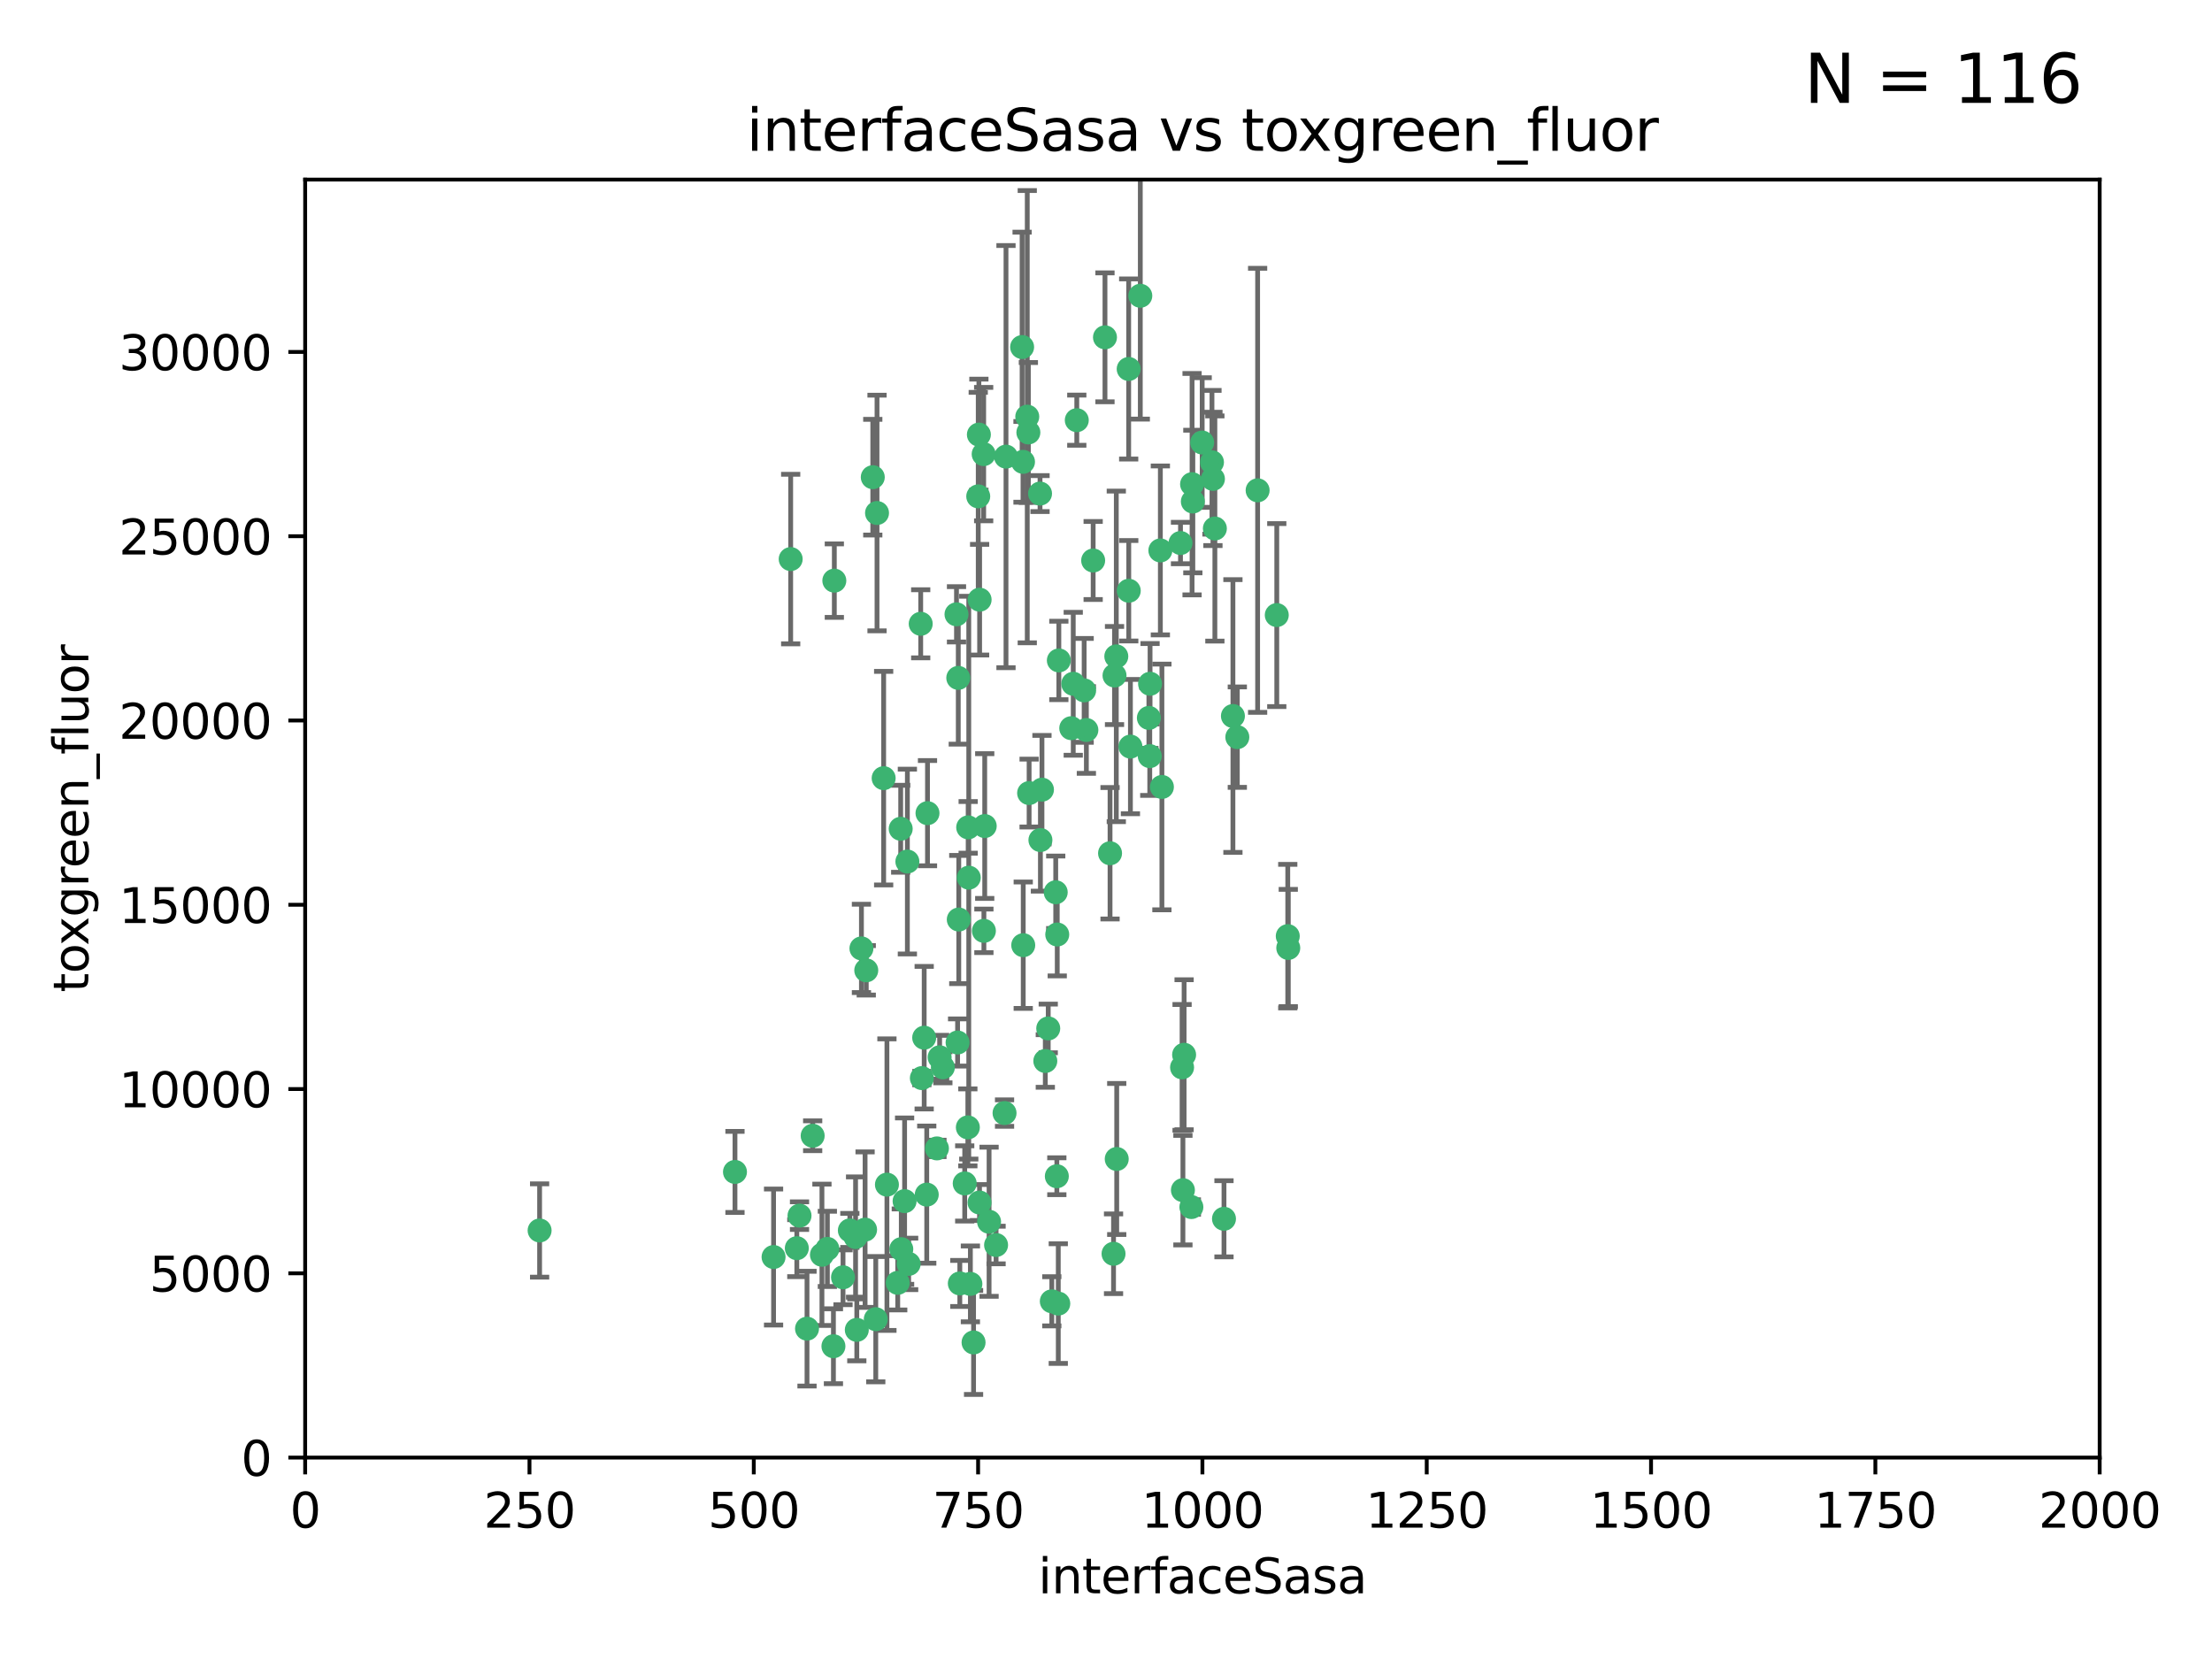 <?xml version="1.0" encoding="utf-8" standalone="no"?>
<!DOCTYPE svg PUBLIC "-//W3C//DTD SVG 1.1//EN"
  "http://www.w3.org/Graphics/SVG/1.1/DTD/svg11.dtd">
<svg xmlns:xlink="http://www.w3.org/1999/xlink" width="460.8pt" height="345.6pt" viewBox="0 0 460.8 345.6" xmlns="http://www.w3.org/2000/svg" version="1.1">
 <defs>
  <style type="text/css">*{stroke-linejoin: round; stroke-linecap: butt}</style>
 </defs>
 <g id="figure_1">
  <g id="patch_1">
   <path d="M 0 345.6 
L 460.8 345.6 
L 460.8 0 
L 0 0 
z
" style="fill: #ffffff"/>
  </g>
  <g id="axes_1">
   <g id="patch_2">
    <path d="M 63.571 303.64 
L 437.4 303.64 
L 437.4 37.411 
L 63.571 37.411 
z
" style="fill: #ffffff"/>
   </g>
   <g id="PathCollection_1">
    <defs>
     <path id="ma35bd73fb4" d="M 0 1.118 
C 0.297 1.118 0.581 1 0.791 0.791 
C 1 0.581 1.118 0.297 1.118 0 
C 1.118 -0.297 1 -0.581 0.791 -0.791 
C 0.581 -1 0.297 -1.118 0 -1.118 
C -0.297 -1.118 -0.581 -1 -0.791 -0.791 
C -1 -0.581 -1.118 -0.297 -1.118 0 
C -1.118 0.297 -1 0.581 -0.791 0.791 
C -0.581 1 -0.297 1.118 0 1.118 
z
" style="stroke: #3cb371"/>
    </defs>
    <g clip-path="url(#p782ab19f6f)">
     <use xlink:href="#ma35bd73fb4" x="212.925" y="72.294" style="fill: #3cb371; stroke: #3cb371"/>
     <use xlink:href="#ma35bd73fb4" x="232.546" y="136.733" style="fill: #3cb371; stroke: #3cb371"/>
     <use xlink:href="#ma35bd73fb4" x="250.437" y="92.187" style="fill: #3cb371; stroke: #3cb371"/>
     <use xlink:href="#ma35bd73fb4" x="245.919" y="113.121" style="fill: #3cb371; stroke: #3cb371"/>
     <use xlink:href="#ma35bd73fb4" x="261.986" y="102.144" style="fill: #3cb371; stroke: #3cb371"/>
     <use xlink:href="#ma35bd73fb4" x="252.676" y="99.763" style="fill: #3cb371; stroke: #3cb371"/>
     <use xlink:href="#ma35bd73fb4" x="230.187" y="70.271" style="fill: #3cb371; stroke: #3cb371"/>
     <use xlink:href="#ma35bd73fb4" x="235.488" y="155.531" style="fill: #3cb371; stroke: #3cb371"/>
     <use xlink:href="#ma35bd73fb4" x="235.142" y="123.063" style="fill: #3cb371; stroke: #3cb371"/>
     <use xlink:href="#ma35bd73fb4" x="223.161" y="151.693" style="fill: #3cb371; stroke: #3cb371"/>
     <use xlink:href="#ma35bd73fb4" x="242.046" y="163.936" style="fill: #3cb371; stroke: #3cb371"/>
     <use xlink:href="#ma35bd73fb4" x="248.491" y="104.476" style="fill: #3cb371; stroke: #3cb371"/>
     <use xlink:href="#ma35bd73fb4" x="241.725" y="114.664" style="fill: #3cb371; stroke: #3cb371"/>
     <use xlink:href="#ma35bd73fb4" x="225.848" y="143.815" style="fill: #3cb371; stroke: #3cb371"/>
     <use xlink:href="#ma35bd73fb4" x="227.725" y="116.762" style="fill: #3cb371; stroke: #3cb371"/>
     <use xlink:href="#ma35bd73fb4" x="235.125" y="76.865" style="fill: #3cb371; stroke: #3cb371"/>
     <use xlink:href="#ma35bd73fb4" x="214.228" y="90.091" style="fill: #3cb371; stroke: #3cb371"/>
     <use xlink:href="#ma35bd73fb4" x="237.546" y="61.614" style="fill: #3cb371; stroke: #3cb371"/>
     <use xlink:href="#ma35bd73fb4" x="257.757" y="153.559" style="fill: #3cb371; stroke: #3cb371"/>
     <use xlink:href="#ma35bd73fb4" x="216.658" y="102.821" style="fill: #3cb371; stroke: #3cb371"/>
     <use xlink:href="#ma35bd73fb4" x="204.916" y="94.6" style="fill: #3cb371; stroke: #3cb371"/>
     <use xlink:href="#ma35bd73fb4" x="256.841" y="149.16" style="fill: #3cb371; stroke: #3cb371"/>
     <use xlink:href="#ma35bd73fb4" x="199.256" y="127.973" style="fill: #3cb371; stroke: #3cb371"/>
     <use xlink:href="#ma35bd73fb4" x="213.159" y="196.901" style="fill: #3cb371; stroke: #3cb371"/>
     <use xlink:href="#ma35bd73fb4" x="220.577" y="137.58" style="fill: #3cb371; stroke: #3cb371"/>
     <use xlink:href="#ma35bd73fb4" x="217.06" y="164.499" style="fill: #3cb371; stroke: #3cb371"/>
     <use xlink:href="#ma35bd73fb4" x="223.577" y="142.442" style="fill: #3cb371; stroke: #3cb371"/>
     <use xlink:href="#ma35bd73fb4" x="214.383" y="165.211" style="fill: #3cb371; stroke: #3cb371"/>
     <use xlink:href="#ma35bd73fb4" x="184.763" y="246.782" style="fill: #3cb371; stroke: #3cb371"/>
     <use xlink:href="#ma35bd73fb4" x="203.92" y="90.534" style="fill: #3cb371; stroke: #3cb371"/>
     <use xlink:href="#ma35bd73fb4" x="181.815" y="99.407" style="fill: #3cb371; stroke: #3cb371"/>
     <use xlink:href="#ma35bd73fb4" x="239.332" y="149.553" style="fill: #3cb371; stroke: #3cb371"/>
     <use xlink:href="#ma35bd73fb4" x="204.073" y="124.926" style="fill: #3cb371; stroke: #3cb371"/>
     <use xlink:href="#ma35bd73fb4" x="248.329" y="100.862" style="fill: #3cb371; stroke: #3cb371"/>
     <use xlink:href="#ma35bd73fb4" x="182.701" y="106.867" style="fill: #3cb371; stroke: #3cb371"/>
     <use xlink:href="#ma35bd73fb4" x="253.08" y="110.098" style="fill: #3cb371; stroke: #3cb371"/>
     <use xlink:href="#ma35bd73fb4" x="239.579" y="142.44" style="fill: #3cb371; stroke: #3cb371"/>
     <use xlink:href="#ma35bd73fb4" x="265.975" y="128.131" style="fill: #3cb371; stroke: #3cb371"/>
     <use xlink:href="#ma35bd73fb4" x="213.998" y="86.8" style="fill: #3cb371; stroke: #3cb371"/>
     <use xlink:href="#ma35bd73fb4" x="232.635" y="241.437" style="fill: #3cb371; stroke: #3cb371"/>
     <use xlink:href="#ma35bd73fb4" x="252.476" y="96.298" style="fill: #3cb371; stroke: #3cb371"/>
     <use xlink:href="#ma35bd73fb4" x="203.785" y="103.401" style="fill: #3cb371; stroke: #3cb371"/>
     <use xlink:href="#ma35bd73fb4" x="226.312" y="152.072" style="fill: #3cb371; stroke: #3cb371"/>
     <use xlink:href="#ma35bd73fb4" x="219.927" y="185.876" style="fill: #3cb371; stroke: #3cb371"/>
     <use xlink:href="#ma35bd73fb4" x="218.368" y="214.241" style="fill: #3cb371; stroke: #3cb371"/>
     <use xlink:href="#ma35bd73fb4" x="209.568" y="95.121" style="fill: #3cb371; stroke: #3cb371"/>
     <use xlink:href="#ma35bd73fb4" x="248.185" y="251.452" style="fill: #3cb371; stroke: #3cb371"/>
     <use xlink:href="#ma35bd73fb4" x="220.157" y="245.034" style="fill: #3cb371; stroke: #3cb371"/>
     <use xlink:href="#ma35bd73fb4" x="213.11" y="96.211" style="fill: #3cb371; stroke: #3cb371"/>
     <use xlink:href="#ma35bd73fb4" x="180.458" y="202.138" style="fill: #3cb371; stroke: #3cb371"/>
     <use xlink:href="#ma35bd73fb4" x="268.265" y="195.013" style="fill: #3cb371; stroke: #3cb371"/>
     <use xlink:href="#ma35bd73fb4" x="199.626" y="141.216" style="fill: #3cb371; stroke: #3cb371"/>
     <use xlink:href="#ma35bd73fb4" x="189.023" y="179.478" style="fill: #3cb371; stroke: #3cb371"/>
     <use xlink:href="#ma35bd73fb4" x="246.424" y="247.93" style="fill: #3cb371; stroke: #3cb371"/>
     <use xlink:href="#ma35bd73fb4" x="193.215" y="169.397" style="fill: #3cb371; stroke: #3cb371"/>
     <use xlink:href="#ma35bd73fb4" x="209.265" y="231.871" style="fill: #3cb371; stroke: #3cb371"/>
     <use xlink:href="#ma35bd73fb4" x="268.37" y="197.478" style="fill: #3cb371; stroke: #3cb371"/>
     <use xlink:href="#ma35bd73fb4" x="224.314" y="87.531" style="fill: #3cb371; stroke: #3cb371"/>
     <use xlink:href="#ma35bd73fb4" x="202.811" y="279.655" style="fill: #3cb371; stroke: #3cb371"/>
     <use xlink:href="#ma35bd73fb4" x="231.97" y="261.183" style="fill: #3cb371; stroke: #3cb371"/>
     <use xlink:href="#ma35bd73fb4" x="239.516" y="157.513" style="fill: #3cb371; stroke: #3cb371"/>
     <use xlink:href="#ma35bd73fb4" x="201.813" y="182.831" style="fill: #3cb371; stroke: #3cb371"/>
     <use xlink:href="#ma35bd73fb4" x="204.964" y="193.912" style="fill: #3cb371; stroke: #3cb371"/>
     <use xlink:href="#ma35bd73fb4" x="220.243" y="194.673" style="fill: #3cb371; stroke: #3cb371"/>
     <use xlink:href="#ma35bd73fb4" x="231.243" y="177.75" style="fill: #3cb371; stroke: #3cb371"/>
     <use xlink:href="#ma35bd73fb4" x="164.714" y="116.464" style="fill: #3cb371; stroke: #3cb371"/>
     <use xlink:href="#ma35bd73fb4" x="216.738" y="174.998" style="fill: #3cb371; stroke: #3cb371"/>
     <use xlink:href="#ma35bd73fb4" x="205.136" y="172.082" style="fill: #3cb371; stroke: #3cb371"/>
     <use xlink:href="#ma35bd73fb4" x="201.621" y="234.855" style="fill: #3cb371; stroke: #3cb371"/>
     <use xlink:href="#ma35bd73fb4" x="246.248" y="222.355" style="fill: #3cb371; stroke: #3cb371"/>
     <use xlink:href="#ma35bd73fb4" x="161.148" y="261.86" style="fill: #3cb371; stroke: #3cb371"/>
     <use xlink:href="#ma35bd73fb4" x="201.69" y="172.356" style="fill: #3cb371; stroke: #3cb371"/>
     <use xlink:href="#ma35bd73fb4" x="199.948" y="267.365" style="fill: #3cb371; stroke: #3cb371"/>
     <use xlink:href="#ma35bd73fb4" x="246.671" y="219.725" style="fill: #3cb371; stroke: #3cb371"/>
     <use xlink:href="#ma35bd73fb4" x="199.731" y="191.554" style="fill: #3cb371; stroke: #3cb371"/>
     <use xlink:href="#ma35bd73fb4" x="196.417" y="222.343" style="fill: #3cb371; stroke: #3cb371"/>
     <use xlink:href="#ma35bd73fb4" x="206.043" y="254.514" style="fill: #3cb371; stroke: #3cb371"/>
     <use xlink:href="#ma35bd73fb4" x="191.8" y="129.947" style="fill: #3cb371; stroke: #3cb371"/>
     <use xlink:href="#ma35bd73fb4" x="192.525" y="216.17" style="fill: #3cb371; stroke: #3cb371"/>
     <use xlink:href="#ma35bd73fb4" x="254.979" y="253.898" style="fill: #3cb371; stroke: #3cb371"/>
     <use xlink:href="#ma35bd73fb4" x="184.082" y="162.105" style="fill: #3cb371; stroke: #3cb371"/>
     <use xlink:href="#ma35bd73fb4" x="207.501" y="259.36" style="fill: #3cb371; stroke: #3cb371"/>
     <use xlink:href="#ma35bd73fb4" x="187.755" y="260.221" style="fill: #3cb371; stroke: #3cb371"/>
     <use xlink:href="#ma35bd73fb4" x="172.357" y="260.163" style="fill: #3cb371; stroke: #3cb371"/>
     <use xlink:href="#ma35bd73fb4" x="165.991" y="260.019" style="fill: #3cb371; stroke: #3cb371"/>
     <use xlink:href="#ma35bd73fb4" x="232.174" y="140.722" style="fill: #3cb371; stroke: #3cb371"/>
     <use xlink:href="#ma35bd73fb4" x="179.453" y="197.571" style="fill: #3cb371; stroke: #3cb371"/>
     <use xlink:href="#ma35bd73fb4" x="175.617" y="266.086" style="fill: #3cb371; stroke: #3cb371"/>
     <use xlink:href="#ma35bd73fb4" x="192.041" y="224.585" style="fill: #3cb371; stroke: #3cb371"/>
     <use xlink:href="#ma35bd73fb4" x="202.15" y="267.457" style="fill: #3cb371; stroke: #3cb371"/>
     <use xlink:href="#ma35bd73fb4" x="112.41" y="256.331" style="fill: #3cb371; stroke: #3cb371"/>
     <use xlink:href="#ma35bd73fb4" x="178.488" y="277.035" style="fill: #3cb371; stroke: #3cb371"/>
     <use xlink:href="#ma35bd73fb4" x="188.445" y="250.216" style="fill: #3cb371; stroke: #3cb371"/>
     <use xlink:href="#ma35bd73fb4" x="217.757" y="221.023" style="fill: #3cb371; stroke: #3cb371"/>
     <use xlink:href="#ma35bd73fb4" x="173.619" y="280.448" style="fill: #3cb371; stroke: #3cb371"/>
     <use xlink:href="#ma35bd73fb4" x="169.294" y="236.599" style="fill: #3cb371; stroke: #3cb371"/>
     <use xlink:href="#ma35bd73fb4" x="178.232" y="257.698" style="fill: #3cb371; stroke: #3cb371"/>
     <use xlink:href="#ma35bd73fb4" x="220.46" y="271.563" style="fill: #3cb371; stroke: #3cb371"/>
     <use xlink:href="#ma35bd73fb4" x="173.806" y="120.958" style="fill: #3cb371; stroke: #3cb371"/>
     <use xlink:href="#ma35bd73fb4" x="166.554" y="253.241" style="fill: #3cb371; stroke: #3cb371"/>
     <use xlink:href="#ma35bd73fb4" x="195.181" y="239.234" style="fill: #3cb371; stroke: #3cb371"/>
     <use xlink:href="#ma35bd73fb4" x="168.116" y="276.784" style="fill: #3cb371; stroke: #3cb371"/>
     <use xlink:href="#ma35bd73fb4" x="204.052" y="250.509" style="fill: #3cb371; stroke: #3cb371"/>
     <use xlink:href="#ma35bd73fb4" x="187.013" y="267.238" style="fill: #3cb371; stroke: #3cb371"/>
     <use xlink:href="#ma35bd73fb4" x="195.744" y="220.252" style="fill: #3cb371; stroke: #3cb371"/>
     <use xlink:href="#ma35bd73fb4" x="189.29" y="263.294" style="fill: #3cb371; stroke: #3cb371"/>
     <use xlink:href="#ma35bd73fb4" x="219.112" y="271.085" style="fill: #3cb371; stroke: #3cb371"/>
     <use xlink:href="#ma35bd73fb4" x="180.213" y="256.155" style="fill: #3cb371; stroke: #3cb371"/>
     <use xlink:href="#ma35bd73fb4" x="182.439" y="274.808" style="fill: #3cb371; stroke: #3cb371"/>
     <use xlink:href="#ma35bd73fb4" x="171.225" y="261.393" style="fill: #3cb371; stroke: #3cb371"/>
     <use xlink:href="#ma35bd73fb4" x="187.632" y="172.649" style="fill: #3cb371; stroke: #3cb371"/>
     <use xlink:href="#ma35bd73fb4" x="177.039" y="256.316" style="fill: #3cb371; stroke: #3cb371"/>
     <use xlink:href="#ma35bd73fb4" x="200.968" y="246.532" style="fill: #3cb371; stroke: #3cb371"/>
     <use xlink:href="#ma35bd73fb4" x="199.484" y="217.17" style="fill: #3cb371; stroke: #3cb371"/>
     <use xlink:href="#ma35bd73fb4" x="153.109" y="244.135" style="fill: #3cb371; stroke: #3cb371"/>
     <use xlink:href="#ma35bd73fb4" x="193.058" y="248.861" style="fill: #3cb371; stroke: #3cb371"/>
    </g>
   </g>
   <g id="matplotlib.axis_1">
    <g id="xtick_1">
     <g id="line2d_1">
      <defs>
       <path id="mdfdd4da7b6" d="M 0 0 
L 0 3.5 
" style="stroke: #000000; stroke-width: 0.8"/>
      </defs>
      <g>
       <use xlink:href="#mdfdd4da7b6" x="63.571" y="303.64" style="stroke: #000000; stroke-width: 0.8"/>
      </g>
     </g>
     <g id="text_1">
      <!-- 0 -->
      <g transform="translate(60.39 318.238)scale(0.1 -0.1)">
       <defs>
        <path id="DejaVuSans-30" d="M 2034 4250 
Q 1547 4250 1301 3770 
Q 1056 3291 1056 2328 
Q 1056 1369 1301 889 
Q 1547 409 2034 409 
Q 2525 409 2770 889 
Q 3016 1369 3016 2328 
Q 3016 3291 2770 3770 
Q 2525 4250 2034 4250 
z
M 2034 4750 
Q 2819 4750 3233 4129 
Q 3647 3509 3647 2328 
Q 3647 1150 3233 529 
Q 2819 -91 2034 -91 
Q 1250 -91 836 529 
Q 422 1150 422 2328 
Q 422 3509 836 4129 
Q 1250 4750 2034 4750 
z
" transform="scale(0.016)"/>
       </defs>
       <use xlink:href="#DejaVuSans-30"/>
      </g>
     </g>
    </g>
    <g id="xtick_2">
     <g id="line2d_2">
      <g>
       <use xlink:href="#mdfdd4da7b6" x="110.3" y="303.64" style="stroke: #000000; stroke-width: 0.8"/>
      </g>
     </g>
     <g id="text_2">
      <!-- 250 -->
      <g transform="translate(100.756 318.238)scale(0.1 -0.1)">
       <defs>
        <path id="DejaVuSans-32" d="M 1228 531 
L 3431 531 
L 3431 0 
L 469 0 
L 469 531 
Q 828 903 1448 1529 
Q 2069 2156 2228 2338 
Q 2531 2678 2651 2914 
Q 2772 3150 2772 3378 
Q 2772 3750 2511 3984 
Q 2250 4219 1831 4219 
Q 1534 4219 1204 4116 
Q 875 4013 500 3803 
L 500 4441 
Q 881 4594 1212 4672 
Q 1544 4750 1819 4750 
Q 2544 4750 2975 4387 
Q 3406 4025 3406 3419 
Q 3406 3131 3298 2873 
Q 3191 2616 2906 2266 
Q 2828 2175 2409 1742 
Q 1991 1309 1228 531 
z
" transform="scale(0.016)"/>
        <path id="DejaVuSans-35" d="M 691 4666 
L 3169 4666 
L 3169 4134 
L 1269 4134 
L 1269 2991 
Q 1406 3038 1543 3061 
Q 1681 3084 1819 3084 
Q 2600 3084 3056 2656 
Q 3513 2228 3513 1497 
Q 3513 744 3044 326 
Q 2575 -91 1722 -91 
Q 1428 -91 1123 -41 
Q 819 9 494 109 
L 494 744 
Q 775 591 1075 516 
Q 1375 441 1709 441 
Q 2250 441 2565 725 
Q 2881 1009 2881 1497 
Q 2881 1984 2565 2268 
Q 2250 2553 1709 2553 
Q 1456 2553 1204 2497 
Q 953 2441 691 2322 
L 691 4666 
z
" transform="scale(0.016)"/>
       </defs>
       <use xlink:href="#DejaVuSans-32"/>
       <use xlink:href="#DejaVuSans-35" x="63.623"/>
       <use xlink:href="#DejaVuSans-30" x="127.246"/>
      </g>
     </g>
    </g>
    <g id="xtick_3">
     <g id="line2d_3">
      <g>
       <use xlink:href="#mdfdd4da7b6" x="157.028" y="303.64" style="stroke: #000000; stroke-width: 0.8"/>
      </g>
     </g>
     <g id="text_3">
      <!-- 500 -->
      <g transform="translate(147.485 318.238)scale(0.1 -0.1)">
       <use xlink:href="#DejaVuSans-35"/>
       <use xlink:href="#DejaVuSans-30" x="63.623"/>
       <use xlink:href="#DejaVuSans-30" x="127.246"/>
      </g>
     </g>
    </g>
    <g id="xtick_4">
     <g id="line2d_4">
      <g>
       <use xlink:href="#mdfdd4da7b6" x="203.757" y="303.64" style="stroke: #000000; stroke-width: 0.8"/>
      </g>
     </g>
     <g id="text_4">
      <!-- 750 -->
      <g transform="translate(194.213 318.238)scale(0.1 -0.1)">
       <defs>
        <path id="DejaVuSans-37" d="M 525 4666 
L 3525 4666 
L 3525 4397 
L 1831 0 
L 1172 0 
L 2766 4134 
L 525 4134 
L 525 4666 
z
" transform="scale(0.016)"/>
       </defs>
       <use xlink:href="#DejaVuSans-37"/>
       <use xlink:href="#DejaVuSans-35" x="63.623"/>
       <use xlink:href="#DejaVuSans-30" x="127.246"/>
      </g>
     </g>
    </g>
    <g id="xtick_5">
     <g id="line2d_5">
      <g>
       <use xlink:href="#mdfdd4da7b6" x="250.486" y="303.64" style="stroke: #000000; stroke-width: 0.8"/>
      </g>
     </g>
     <g id="text_5">
      <!-- 1000 -->
      <g transform="translate(237.761 318.238)scale(0.1 -0.1)">
       <defs>
        <path id="DejaVuSans-31" d="M 794 531 
L 1825 531 
L 1825 4091 
L 703 3866 
L 703 4441 
L 1819 4666 
L 2450 4666 
L 2450 531 
L 3481 531 
L 3481 0 
L 794 0 
L 794 531 
z
" transform="scale(0.016)"/>
       </defs>
       <use xlink:href="#DejaVuSans-31"/>
       <use xlink:href="#DejaVuSans-30" x="63.623"/>
       <use xlink:href="#DejaVuSans-30" x="127.246"/>
       <use xlink:href="#DejaVuSans-30" x="190.869"/>
      </g>
     </g>
    </g>
    <g id="xtick_6">
     <g id="line2d_6">
      <g>
       <use xlink:href="#mdfdd4da7b6" x="297.214" y="303.64" style="stroke: #000000; stroke-width: 0.8"/>
      </g>
     </g>
     <g id="text_6">
      <!-- 1250 -->
      <g transform="translate(284.489 318.238)scale(0.1 -0.1)">
       <use xlink:href="#DejaVuSans-31"/>
       <use xlink:href="#DejaVuSans-32" x="63.623"/>
       <use xlink:href="#DejaVuSans-35" x="127.246"/>
       <use xlink:href="#DejaVuSans-30" x="190.869"/>
      </g>
     </g>
    </g>
    <g id="xtick_7">
     <g id="line2d_7">
      <g>
       <use xlink:href="#mdfdd4da7b6" x="343.943" y="303.64" style="stroke: #000000; stroke-width: 0.8"/>
      </g>
     </g>
     <g id="text_7">
      <!-- 1500 -->
      <g transform="translate(331.218 318.238)scale(0.1 -0.1)">
       <use xlink:href="#DejaVuSans-31"/>
       <use xlink:href="#DejaVuSans-35" x="63.623"/>
       <use xlink:href="#DejaVuSans-30" x="127.246"/>
       <use xlink:href="#DejaVuSans-30" x="190.869"/>
      </g>
     </g>
    </g>
    <g id="xtick_8">
     <g id="line2d_8">
      <g>
       <use xlink:href="#mdfdd4da7b6" x="390.671" y="303.64" style="stroke: #000000; stroke-width: 0.8"/>
      </g>
     </g>
     <g id="text_8">
      <!-- 1750 -->
      <g transform="translate(377.946 318.238)scale(0.1 -0.1)">
       <use xlink:href="#DejaVuSans-31"/>
       <use xlink:href="#DejaVuSans-37" x="63.623"/>
       <use xlink:href="#DejaVuSans-35" x="127.246"/>
       <use xlink:href="#DejaVuSans-30" x="190.869"/>
      </g>
     </g>
    </g>
    <g id="xtick_9">
     <g id="line2d_9">
      <g>
       <use xlink:href="#mdfdd4da7b6" x="437.4" y="303.64" style="stroke: #000000; stroke-width: 0.8"/>
      </g>
     </g>
     <g id="text_9">
      <!-- 2000 -->
      <g transform="translate(424.675 318.238)scale(0.1 -0.1)">
       <use xlink:href="#DejaVuSans-32"/>
       <use xlink:href="#DejaVuSans-30" x="63.623"/>
       <use xlink:href="#DejaVuSans-30" x="127.246"/>
       <use xlink:href="#DejaVuSans-30" x="190.869"/>
      </g>
     </g>
    </g>
    <g id="text_10">
     <!-- interfaceSasa -->
     <g transform="translate(216.279 331.917)scale(0.1 -0.1)">
      <defs>
       <path id="DejaVuSans-69" d="M 603 3500 
L 1178 3500 
L 1178 0 
L 603 0 
L 603 3500 
z
M 603 4863 
L 1178 4863 
L 1178 4134 
L 603 4134 
L 603 4863 
z
" transform="scale(0.016)"/>
       <path id="DejaVuSans-6e" d="M 3513 2113 
L 3513 0 
L 2938 0 
L 2938 2094 
Q 2938 2591 2744 2837 
Q 2550 3084 2163 3084 
Q 1697 3084 1428 2787 
Q 1159 2491 1159 1978 
L 1159 0 
L 581 0 
L 581 3500 
L 1159 3500 
L 1159 2956 
Q 1366 3272 1645 3428 
Q 1925 3584 2291 3584 
Q 2894 3584 3203 3211 
Q 3513 2838 3513 2113 
z
" transform="scale(0.016)"/>
       <path id="DejaVuSans-74" d="M 1172 4494 
L 1172 3500 
L 2356 3500 
L 2356 3053 
L 1172 3053 
L 1172 1153 
Q 1172 725 1289 603 
Q 1406 481 1766 481 
L 2356 481 
L 2356 0 
L 1766 0 
Q 1100 0 847 248 
Q 594 497 594 1153 
L 594 3053 
L 172 3053 
L 172 3500 
L 594 3500 
L 594 4494 
L 1172 4494 
z
" transform="scale(0.016)"/>
       <path id="DejaVuSans-65" d="M 3597 1894 
L 3597 1613 
L 953 1613 
Q 991 1019 1311 708 
Q 1631 397 2203 397 
Q 2534 397 2845 478 
Q 3156 559 3463 722 
L 3463 178 
Q 3153 47 2828 -22 
Q 2503 -91 2169 -91 
Q 1331 -91 842 396 
Q 353 884 353 1716 
Q 353 2575 817 3079 
Q 1281 3584 2069 3584 
Q 2775 3584 3186 3129 
Q 3597 2675 3597 1894 
z
M 3022 2063 
Q 3016 2534 2758 2815 
Q 2500 3097 2075 3097 
Q 1594 3097 1305 2825 
Q 1016 2553 972 2059 
L 3022 2063 
z
" transform="scale(0.016)"/>
       <path id="DejaVuSans-72" d="M 2631 2963 
Q 2534 3019 2420 3045 
Q 2306 3072 2169 3072 
Q 1681 3072 1420 2755 
Q 1159 2438 1159 1844 
L 1159 0 
L 581 0 
L 581 3500 
L 1159 3500 
L 1159 2956 
Q 1341 3275 1631 3429 
Q 1922 3584 2338 3584 
Q 2397 3584 2469 3576 
Q 2541 3569 2628 3553 
L 2631 2963 
z
" transform="scale(0.016)"/>
       <path id="DejaVuSans-66" d="M 2375 4863 
L 2375 4384 
L 1825 4384 
Q 1516 4384 1395 4259 
Q 1275 4134 1275 3809 
L 1275 3500 
L 2222 3500 
L 2222 3053 
L 1275 3053 
L 1275 0 
L 697 0 
L 697 3053 
L 147 3053 
L 147 3500 
L 697 3500 
L 697 3744 
Q 697 4328 969 4595 
Q 1241 4863 1831 4863 
L 2375 4863 
z
" transform="scale(0.016)"/>
       <path id="DejaVuSans-61" d="M 2194 1759 
Q 1497 1759 1228 1600 
Q 959 1441 959 1056 
Q 959 750 1161 570 
Q 1363 391 1709 391 
Q 2188 391 2477 730 
Q 2766 1069 2766 1631 
L 2766 1759 
L 2194 1759 
z
M 3341 1997 
L 3341 0 
L 2766 0 
L 2766 531 
Q 2569 213 2275 61 
Q 1981 -91 1556 -91 
Q 1019 -91 701 211 
Q 384 513 384 1019 
Q 384 1609 779 1909 
Q 1175 2209 1959 2209 
L 2766 2209 
L 2766 2266 
Q 2766 2663 2505 2880 
Q 2244 3097 1772 3097 
Q 1472 3097 1187 3025 
Q 903 2953 641 2809 
L 641 3341 
Q 956 3463 1253 3523 
Q 1550 3584 1831 3584 
Q 2591 3584 2966 3190 
Q 3341 2797 3341 1997 
z
" transform="scale(0.016)"/>
       <path id="DejaVuSans-63" d="M 3122 3366 
L 3122 2828 
Q 2878 2963 2633 3030 
Q 2388 3097 2138 3097 
Q 1578 3097 1268 2742 
Q 959 2388 959 1747 
Q 959 1106 1268 751 
Q 1578 397 2138 397 
Q 2388 397 2633 464 
Q 2878 531 3122 666 
L 3122 134 
Q 2881 22 2623 -34 
Q 2366 -91 2075 -91 
Q 1284 -91 818 406 
Q 353 903 353 1747 
Q 353 2603 823 3093 
Q 1294 3584 2113 3584 
Q 2378 3584 2631 3529 
Q 2884 3475 3122 3366 
z
" transform="scale(0.016)"/>
       <path id="DejaVuSans-53" d="M 3425 4513 
L 3425 3897 
Q 3066 4069 2747 4153 
Q 2428 4238 2131 4238 
Q 1616 4238 1336 4038 
Q 1056 3838 1056 3469 
Q 1056 3159 1242 3001 
Q 1428 2844 1947 2747 
L 2328 2669 
Q 3034 2534 3370 2195 
Q 3706 1856 3706 1288 
Q 3706 609 3251 259 
Q 2797 -91 1919 -91 
Q 1588 -91 1214 -16 
Q 841 59 441 206 
L 441 856 
Q 825 641 1194 531 
Q 1563 422 1919 422 
Q 2459 422 2753 634 
Q 3047 847 3047 1241 
Q 3047 1584 2836 1778 
Q 2625 1972 2144 2069 
L 1759 2144 
Q 1053 2284 737 2584 
Q 422 2884 422 3419 
Q 422 4038 858 4394 
Q 1294 4750 2059 4750 
Q 2388 4750 2728 4690 
Q 3069 4631 3425 4513 
z
" transform="scale(0.016)"/>
       <path id="DejaVuSans-73" d="M 2834 3397 
L 2834 2853 
Q 2591 2978 2328 3040 
Q 2066 3103 1784 3103 
Q 1356 3103 1142 2972 
Q 928 2841 928 2578 
Q 928 2378 1081 2264 
Q 1234 2150 1697 2047 
L 1894 2003 
Q 2506 1872 2764 1633 
Q 3022 1394 3022 966 
Q 3022 478 2636 193 
Q 2250 -91 1575 -91 
Q 1294 -91 989 -36 
Q 684 19 347 128 
L 347 722 
Q 666 556 975 473 
Q 1284 391 1588 391 
Q 1994 391 2212 530 
Q 2431 669 2431 922 
Q 2431 1156 2273 1281 
Q 2116 1406 1581 1522 
L 1381 1569 
Q 847 1681 609 1914 
Q 372 2147 372 2553 
Q 372 3047 722 3315 
Q 1072 3584 1716 3584 
Q 2034 3584 2315 3537 
Q 2597 3491 2834 3397 
z
" transform="scale(0.016)"/>
      </defs>
      <use xlink:href="#DejaVuSans-69"/>
      <use xlink:href="#DejaVuSans-6e" x="27.783"/>
      <use xlink:href="#DejaVuSans-74" x="91.162"/>
      <use xlink:href="#DejaVuSans-65" x="130.371"/>
      <use xlink:href="#DejaVuSans-72" x="191.895"/>
      <use xlink:href="#DejaVuSans-66" x="233.008"/>
      <use xlink:href="#DejaVuSans-61" x="268.213"/>
      <use xlink:href="#DejaVuSans-63" x="329.492"/>
      <use xlink:href="#DejaVuSans-65" x="384.473"/>
      <use xlink:href="#DejaVuSans-53" x="445.996"/>
      <use xlink:href="#DejaVuSans-61" x="509.473"/>
      <use xlink:href="#DejaVuSans-73" x="570.752"/>
      <use xlink:href="#DejaVuSans-61" x="622.852"/>
     </g>
    </g>
   </g>
   <g id="matplotlib.axis_2">
    <g id="ytick_1">
     <g id="line2d_10">
      <defs>
       <path id="mf935d1c8f2" d="M 0 0 
L -3.5 0 
" style="stroke: #000000; stroke-width: 0.8"/>
      </defs>
      <g>
       <use xlink:href="#mf935d1c8f2" x="63.571" y="303.64" style="stroke: #000000; stroke-width: 0.8"/>
      </g>
     </g>
     <g id="text_11">
      <!-- 0 -->
      <g transform="translate(50.209 307.439)scale(0.1 -0.1)">
       <use xlink:href="#DejaVuSans-30"/>
      </g>
     </g>
    </g>
    <g id="ytick_2">
     <g id="line2d_11">
      <g>
       <use xlink:href="#mf935d1c8f2" x="63.571" y="265.253" style="stroke: #000000; stroke-width: 0.8"/>
      </g>
     </g>
     <g id="text_12">
      <!-- 5000 -->
      <g transform="translate(31.121 269.052)scale(0.1 -0.1)">
       <use xlink:href="#DejaVuSans-35"/>
       <use xlink:href="#DejaVuSans-30" x="63.623"/>
       <use xlink:href="#DejaVuSans-30" x="127.246"/>
       <use xlink:href="#DejaVuSans-30" x="190.869"/>
      </g>
     </g>
    </g>
    <g id="ytick_3">
     <g id="line2d_12">
      <g>
       <use xlink:href="#mf935d1c8f2" x="63.571" y="226.866" style="stroke: #000000; stroke-width: 0.8"/>
      </g>
     </g>
     <g id="text_13">
      <!-- 10000 -->
      <g transform="translate(24.759 230.665)scale(0.1 -0.1)">
       <use xlink:href="#DejaVuSans-31"/>
       <use xlink:href="#DejaVuSans-30" x="63.623"/>
       <use xlink:href="#DejaVuSans-30" x="127.246"/>
       <use xlink:href="#DejaVuSans-30" x="190.869"/>
       <use xlink:href="#DejaVuSans-30" x="254.492"/>
      </g>
     </g>
    </g>
    <g id="ytick_4">
     <g id="line2d_13">
      <g>
       <use xlink:href="#mf935d1c8f2" x="63.571" y="188.479" style="stroke: #000000; stroke-width: 0.8"/>
      </g>
     </g>
     <g id="text_14">
      <!-- 15000 -->
      <g transform="translate(24.759 192.278)scale(0.1 -0.1)">
       <use xlink:href="#DejaVuSans-31"/>
       <use xlink:href="#DejaVuSans-35" x="63.623"/>
       <use xlink:href="#DejaVuSans-30" x="127.246"/>
       <use xlink:href="#DejaVuSans-30" x="190.869"/>
       <use xlink:href="#DejaVuSans-30" x="254.492"/>
      </g>
     </g>
    </g>
    <g id="ytick_5">
     <g id="line2d_14">
      <g>
       <use xlink:href="#mf935d1c8f2" x="63.571" y="150.092" style="stroke: #000000; stroke-width: 0.8"/>
      </g>
     </g>
     <g id="text_15">
      <!-- 20000 -->
      <g transform="translate(24.759 153.891)scale(0.1 -0.1)">
       <use xlink:href="#DejaVuSans-32"/>
       <use xlink:href="#DejaVuSans-30" x="63.623"/>
       <use xlink:href="#DejaVuSans-30" x="127.246"/>
       <use xlink:href="#DejaVuSans-30" x="190.869"/>
       <use xlink:href="#DejaVuSans-30" x="254.492"/>
      </g>
     </g>
    </g>
    <g id="ytick_6">
     <g id="line2d_15">
      <g>
       <use xlink:href="#mf935d1c8f2" x="63.571" y="111.705" style="stroke: #000000; stroke-width: 0.8"/>
      </g>
     </g>
     <g id="text_16">
      <!-- 25000 -->
      <g transform="translate(24.759 115.504)scale(0.1 -0.1)">
       <use xlink:href="#DejaVuSans-32"/>
       <use xlink:href="#DejaVuSans-35" x="63.623"/>
       <use xlink:href="#DejaVuSans-30" x="127.246"/>
       <use xlink:href="#DejaVuSans-30" x="190.869"/>
       <use xlink:href="#DejaVuSans-30" x="254.492"/>
      </g>
     </g>
    </g>
    <g id="ytick_7">
     <g id="line2d_16">
      <g>
       <use xlink:href="#mf935d1c8f2" x="63.571" y="73.317" style="stroke: #000000; stroke-width: 0.8"/>
      </g>
     </g>
     <g id="text_17">
      <!-- 30000 -->
      <g transform="translate(24.759 77.117)scale(0.1 -0.1)">
       <defs>
        <path id="DejaVuSans-33" d="M 2597 2516 
Q 3050 2419 3304 2112 
Q 3559 1806 3559 1356 
Q 3559 666 3084 287 
Q 2609 -91 1734 -91 
Q 1441 -91 1130 -33 
Q 819 25 488 141 
L 488 750 
Q 750 597 1062 519 
Q 1375 441 1716 441 
Q 2309 441 2620 675 
Q 2931 909 2931 1356 
Q 2931 1769 2642 2001 
Q 2353 2234 1838 2234 
L 1294 2234 
L 1294 2753 
L 1863 2753 
Q 2328 2753 2575 2939 
Q 2822 3125 2822 3475 
Q 2822 3834 2567 4026 
Q 2313 4219 1838 4219 
Q 1578 4219 1281 4162 
Q 984 4106 628 3988 
L 628 4550 
Q 988 4650 1302 4700 
Q 1616 4750 1894 4750 
Q 2613 4750 3031 4423 
Q 3450 4097 3450 3541 
Q 3450 3153 3228 2886 
Q 3006 2619 2597 2516 
z
" transform="scale(0.016)"/>
       </defs>
       <use xlink:href="#DejaVuSans-33"/>
       <use xlink:href="#DejaVuSans-30" x="63.623"/>
       <use xlink:href="#DejaVuSans-30" x="127.246"/>
       <use xlink:href="#DejaVuSans-30" x="190.869"/>
       <use xlink:href="#DejaVuSans-30" x="254.492"/>
      </g>
     </g>
    </g>
    <g id="text_18">
     <!-- toxgreen_fluor -->
     <g transform="translate(18.401 206.72)rotate(-90)scale(0.1 -0.1)">
      <defs>
       <path id="DejaVuSans-6f" d="M 1959 3097 
Q 1497 3097 1228 2736 
Q 959 2375 959 1747 
Q 959 1119 1226 758 
Q 1494 397 1959 397 
Q 2419 397 2687 759 
Q 2956 1122 2956 1747 
Q 2956 2369 2687 2733 
Q 2419 3097 1959 3097 
z
M 1959 3584 
Q 2709 3584 3137 3096 
Q 3566 2609 3566 1747 
Q 3566 888 3137 398 
Q 2709 -91 1959 -91 
Q 1206 -91 779 398 
Q 353 888 353 1747 
Q 353 2609 779 3096 
Q 1206 3584 1959 3584 
z
" transform="scale(0.016)"/>
       <path id="DejaVuSans-78" d="M 3513 3500 
L 2247 1797 
L 3578 0 
L 2900 0 
L 1881 1375 
L 863 0 
L 184 0 
L 1544 1831 
L 300 3500 
L 978 3500 
L 1906 2253 
L 2834 3500 
L 3513 3500 
z
" transform="scale(0.016)"/>
       <path id="DejaVuSans-67" d="M 2906 1791 
Q 2906 2416 2648 2759 
Q 2391 3103 1925 3103 
Q 1463 3103 1205 2759 
Q 947 2416 947 1791 
Q 947 1169 1205 825 
Q 1463 481 1925 481 
Q 2391 481 2648 825 
Q 2906 1169 2906 1791 
z
M 3481 434 
Q 3481 -459 3084 -895 
Q 2688 -1331 1869 -1331 
Q 1566 -1331 1297 -1286 
Q 1028 -1241 775 -1147 
L 775 -588 
Q 1028 -725 1275 -790 
Q 1522 -856 1778 -856 
Q 2344 -856 2625 -561 
Q 2906 -266 2906 331 
L 2906 616 
Q 2728 306 2450 153 
Q 2172 0 1784 0 
Q 1141 0 747 490 
Q 353 981 353 1791 
Q 353 2603 747 3093 
Q 1141 3584 1784 3584 
Q 2172 3584 2450 3431 
Q 2728 3278 2906 2969 
L 2906 3500 
L 3481 3500 
L 3481 434 
z
" transform="scale(0.016)"/>
       <path id="DejaVuSans-5f" d="M 3263 -1063 
L 3263 -1509 
L -63 -1509 
L -63 -1063 
L 3263 -1063 
z
" transform="scale(0.016)"/>
       <path id="DejaVuSans-6c" d="M 603 4863 
L 1178 4863 
L 1178 0 
L 603 0 
L 603 4863 
z
" transform="scale(0.016)"/>
       <path id="DejaVuSans-75" d="M 544 1381 
L 544 3500 
L 1119 3500 
L 1119 1403 
Q 1119 906 1312 657 
Q 1506 409 1894 409 
Q 2359 409 2629 706 
Q 2900 1003 2900 1516 
L 2900 3500 
L 3475 3500 
L 3475 0 
L 2900 0 
L 2900 538 
Q 2691 219 2414 64 
Q 2138 -91 1772 -91 
Q 1169 -91 856 284 
Q 544 659 544 1381 
z
M 1991 3584 
L 1991 3584 
z
" transform="scale(0.016)"/>
      </defs>
      <use xlink:href="#DejaVuSans-74"/>
      <use xlink:href="#DejaVuSans-6f" x="39.209"/>
      <use xlink:href="#DejaVuSans-78" x="97.266"/>
      <use xlink:href="#DejaVuSans-67" x="156.445"/>
      <use xlink:href="#DejaVuSans-72" x="219.922"/>
      <use xlink:href="#DejaVuSans-65" x="258.785"/>
      <use xlink:href="#DejaVuSans-65" x="320.309"/>
      <use xlink:href="#DejaVuSans-6e" x="381.832"/>
      <use xlink:href="#DejaVuSans-5f" x="445.211"/>
      <use xlink:href="#DejaVuSans-66" x="495.211"/>
      <use xlink:href="#DejaVuSans-6c" x="530.416"/>
      <use xlink:href="#DejaVuSans-75" x="558.199"/>
      <use xlink:href="#DejaVuSans-6f" x="621.578"/>
      <use xlink:href="#DejaVuSans-72" x="682.76"/>
     </g>
    </g>
   </g>
   <g id="LineCollection_1">
    <path d="M 212.925 96.224 
L 212.925 48.364 
" clip-path="url(#p782ab19f6f)" style="fill: none; stroke: #696969"/>
    <path d="M 232.546 171.165 
L 232.546 102.302 
" clip-path="url(#p782ab19f6f)" style="fill: none; stroke: #696969"/>
    <path d="M 250.437 105.69 
L 250.437 78.685 
" clip-path="url(#p782ab19f6f)" style="fill: none; stroke: #696969"/>
    <path d="M 245.919 117.435 
L 245.919 108.807 
" clip-path="url(#p782ab19f6f)" style="fill: none; stroke: #696969"/>
    <path d="M 261.986 148.395 
L 261.986 55.893 
" clip-path="url(#p782ab19f6f)" style="fill: none; stroke: #696969"/>
    <path d="M 252.676 113.651 
L 252.676 85.875 
" clip-path="url(#p782ab19f6f)" style="fill: none; stroke: #696969"/>
    <path d="M 230.187 83.696 
L 230.187 56.846 
" clip-path="url(#p782ab19f6f)" style="fill: none; stroke: #696969"/>
    <path d="M 235.488 169.522 
L 235.488 141.54 
" clip-path="url(#p782ab19f6f)" style="fill: none; stroke: #696969"/>
    <path d="M 235.142 133.529 
L 235.142 112.598 
" clip-path="url(#p782ab19f6f)" style="fill: none; stroke: #696969"/>
    <path d="M 223.161 152.217 
L 223.161 151.168 
" clip-path="url(#p782ab19f6f)" style="fill: none; stroke: #696969"/>
    <path d="M 242.046 189.529 
L 242.046 138.343 
" clip-path="url(#p782ab19f6f)" style="fill: none; stroke: #696969"/>
    <path d="M 248.491 119.328 
L 248.491 89.623 
" clip-path="url(#p782ab19f6f)" style="fill: none; stroke: #696969"/>
    <path d="M 241.725 132.255 
L 241.725 97.072 
" clip-path="url(#p782ab19f6f)" style="fill: none; stroke: #696969"/>
    <path d="M 225.848 154.632 
L 225.848 132.999 
" clip-path="url(#p782ab19f6f)" style="fill: none; stroke: #696969"/>
    <path d="M 227.725 124.89 
L 227.725 108.635 
" clip-path="url(#p782ab19f6f)" style="fill: none; stroke: #696969"/>
    <path d="M 235.125 95.625 
L 235.125 58.105 
" clip-path="url(#p782ab19f6f)" style="fill: none; stroke: #696969"/>
    <path d="M 214.228 104.662 
L 214.228 75.52 
" clip-path="url(#p782ab19f6f)" style="fill: none; stroke: #696969"/>
    <path d="M 237.546 87.306 
L 237.546 35.922 
" clip-path="url(#p782ab19f6f)" style="fill: none; stroke: #696969"/>
    <path d="M 257.757 164.019 
L 257.757 143.098 
" clip-path="url(#p782ab19f6f)" style="fill: none; stroke: #696969"/>
    <path d="M 216.658 106.565 
L 216.658 99.077 
" clip-path="url(#p782ab19f6f)" style="fill: none; stroke: #696969"/>
    <path d="M 204.916 108.495 
L 204.916 80.704 
" clip-path="url(#p782ab19f6f)" style="fill: none; stroke: #696969"/>
    <path d="M 256.841 177.569 
L 256.841 120.752 
" clip-path="url(#p782ab19f6f)" style="fill: none; stroke: #696969"/>
    <path d="M 199.256 133.734 
L 199.256 122.212 
" clip-path="url(#p782ab19f6f)" style="fill: none; stroke: #696969"/>
    <path d="M 213.159 210.068 
L 213.159 183.734 
" clip-path="url(#p782ab19f6f)" style="fill: none; stroke: #696969"/>
    <path d="M 220.577 145.75 
L 220.577 129.411 
" clip-path="url(#p782ab19f6f)" style="fill: none; stroke: #696969"/>
    <path d="M 217.06 175.794 
L 217.06 153.204 
" clip-path="url(#p782ab19f6f)" style="fill: none; stroke: #696969"/>
    <path d="M 223.577 157.326 
L 223.577 127.559 
" clip-path="url(#p782ab19f6f)" style="fill: none; stroke: #696969"/>
    <path d="M 214.383 172.279 
L 214.383 158.142 
" clip-path="url(#p782ab19f6f)" style="fill: none; stroke: #696969"/>
    <path d="M 184.763 277.15 
L 184.763 216.415 
" clip-path="url(#p782ab19f6f)" style="fill: none; stroke: #696969"/>
    <path d="M 203.92 102.091 
L 203.92 78.978 
" clip-path="url(#p782ab19f6f)" style="fill: none; stroke: #696969"/>
    <path d="M 181.815 111.46 
L 181.815 87.355 
" clip-path="url(#p782ab19f6f)" style="fill: none; stroke: #696969"/>
    <path d="M 239.332 155.89 
L 239.332 143.216 
" clip-path="url(#p782ab19f6f)" style="fill: none; stroke: #696969"/>
    <path d="M 204.073 136.454 
L 204.073 113.398 
" clip-path="url(#p782ab19f6f)" style="fill: none; stroke: #696969"/>
    <path d="M 248.329 123.923 
L 248.329 77.801 
" clip-path="url(#p782ab19f6f)" style="fill: none; stroke: #696969"/>
    <path d="M 182.701 131.412 
L 182.701 82.321 
" clip-path="url(#p782ab19f6f)" style="fill: none; stroke: #696969"/>
    <path d="M 253.08 133.552 
L 253.08 86.644 
" clip-path="url(#p782ab19f6f)" style="fill: none; stroke: #696969"/>
    <path d="M 239.579 150.817 
L 239.579 134.064 
" clip-path="url(#p782ab19f6f)" style="fill: none; stroke: #696969"/>
    <path d="M 265.975 147.188 
L 265.975 109.074 
" clip-path="url(#p782ab19f6f)" style="fill: none; stroke: #696969"/>
    <path d="M 213.998 133.906 
L 213.998 39.694 
" clip-path="url(#p782ab19f6f)" style="fill: none; stroke: #696969"/>
    <path d="M 232.635 257.169 
L 232.635 225.706 
" clip-path="url(#p782ab19f6f)" style="fill: none; stroke: #696969"/>
    <path d="M 252.476 111.272 
L 252.476 81.324 
" clip-path="url(#p782ab19f6f)" style="fill: none; stroke: #696969"/>
    <path d="M 203.785 125.071 
L 203.785 81.732 
" clip-path="url(#p782ab19f6f)" style="fill: none; stroke: #696969"/>
    <path d="M 226.312 161.104 
L 226.312 143.04 
" clip-path="url(#p782ab19f6f)" style="fill: none; stroke: #696969"/>
    <path d="M 219.927 193.423 
L 219.927 178.328 
" clip-path="url(#p782ab19f6f)" style="fill: none; stroke: #696969"/>
    <path d="M 218.368 219.31 
L 218.368 209.172 
" clip-path="url(#p782ab19f6f)" style="fill: none; stroke: #696969"/>
    <path d="M 209.568 139.091 
L 209.568 51.151 
" clip-path="url(#p782ab19f6f)" style="fill: none; stroke: #696969"/>
    <path d="M 248.185 252.966 
L 248.185 249.939 
" clip-path="url(#p782ab19f6f)" style="fill: none; stroke: #696969"/>
    <path d="M 220.157 248.879 
L 220.157 241.19 
" clip-path="url(#p782ab19f6f)" style="fill: none; stroke: #696969"/>
    <path d="M 213.11 104.619 
L 213.11 87.804 
" clip-path="url(#p782ab19f6f)" style="fill: none; stroke: #696969"/>
    <path d="M 180.458 207.288 
L 180.458 196.989 
" clip-path="url(#p782ab19f6f)" style="fill: none; stroke: #696969"/>
    <path d="M 268.265 209.965 
L 268.265 180.06 
" clip-path="url(#p782ab19f6f)" style="fill: none; stroke: #696969"/>
    <path d="M 199.626 155.019 
L 199.626 127.413 
" clip-path="url(#p782ab19f6f)" style="fill: none; stroke: #696969"/>
    <path d="M 189.023 198.728 
L 189.023 160.228 
" clip-path="url(#p782ab19f6f)" style="fill: none; stroke: #696969"/>
    <path d="M 246.424 259.34 
L 246.424 236.521 
" clip-path="url(#p782ab19f6f)" style="fill: none; stroke: #696969"/>
    <path d="M 193.215 180.358 
L 193.215 158.436 
" clip-path="url(#p782ab19f6f)" style="fill: none; stroke: #696969"/>
    <path d="M 209.265 234.629 
L 209.265 229.112 
" clip-path="url(#p782ab19f6f)" style="fill: none; stroke: #696969"/>
    <path d="M 268.37 209.686 
L 268.37 185.269 
" clip-path="url(#p782ab19f6f)" style="fill: none; stroke: #696969"/>
    <path d="M 224.314 92.76 
L 224.314 82.303 
" clip-path="url(#p782ab19f6f)" style="fill: none; stroke: #696969"/>
    <path d="M 202.811 290.49 
L 202.811 268.821 
" clip-path="url(#p782ab19f6f)" style="fill: none; stroke: #696969"/>
    <path d="M 231.97 269.484 
L 231.97 252.882 
" clip-path="url(#p782ab19f6f)" style="fill: none; stroke: #696969"/>
    <path d="M 239.516 165.694 
L 239.516 149.332 
" clip-path="url(#p782ab19f6f)" style="fill: none; stroke: #696969"/>
    <path d="M 201.813 241.451 
L 201.813 124.21 
" clip-path="url(#p782ab19f6f)" style="fill: none; stroke: #696969"/>
    <path d="M 204.964 198.445 
L 204.964 189.38 
" clip-path="url(#p782ab19f6f)" style="fill: none; stroke: #696969"/>
    <path d="M 220.243 203.301 
L 220.243 186.045 
" clip-path="url(#p782ab19f6f)" style="fill: none; stroke: #696969"/>
    <path d="M 231.243 191.442 
L 231.243 164.057 
" clip-path="url(#p782ab19f6f)" style="fill: none; stroke: #696969"/>
    <path d="M 164.714 134.122 
L 164.714 98.805 
" clip-path="url(#p782ab19f6f)" style="fill: none; stroke: #696969"/>
    <path d="M 216.738 185.644 
L 216.738 164.352 
" clip-path="url(#p782ab19f6f)" style="fill: none; stroke: #696969"/>
    <path d="M 205.136 187.16 
L 205.136 157.004 
" clip-path="url(#p782ab19f6f)" style="fill: none; stroke: #696969"/>
    <path d="M 201.621 242.872 
L 201.621 226.838 
" clip-path="url(#p782ab19f6f)" style="fill: none; stroke: #696969"/>
    <path d="M 246.248 235.457 
L 246.248 209.253 
" clip-path="url(#p782ab19f6f)" style="fill: none; stroke: #696969"/>
    <path d="M 161.148 276.024 
L 161.148 247.696 
" clip-path="url(#p782ab19f6f)" style="fill: none; stroke: #696969"/>
    <path d="M 201.69 177.734 
L 201.69 166.978 
" clip-path="url(#p782ab19f6f)" style="fill: none; stroke: #696969"/>
    <path d="M 199.948 272.161 
L 199.948 262.568 
" clip-path="url(#p782ab19f6f)" style="fill: none; stroke: #696969"/>
    <path d="M 246.671 235.353 
L 246.671 204.097 
" clip-path="url(#p782ab19f6f)" style="fill: none; stroke: #696969"/>
    <path d="M 199.731 204.905 
L 199.731 178.202 
" clip-path="url(#p782ab19f6f)" style="fill: none; stroke: #696969"/>
    <path d="M 196.417 225.57 
L 196.417 219.116 
" clip-path="url(#p782ab19f6f)" style="fill: none; stroke: #696969"/>
    <path d="M 206.043 270.051 
L 206.043 238.978 
" clip-path="url(#p782ab19f6f)" style="fill: none; stroke: #696969"/>
    <path d="M 191.8 137.038 
L 191.8 122.856 
" clip-path="url(#p782ab19f6f)" style="fill: none; stroke: #696969"/>
    <path d="M 192.525 231.016 
L 192.525 201.324 
" clip-path="url(#p782ab19f6f)" style="fill: none; stroke: #696969"/>
    <path d="M 254.979 261.829 
L 254.979 245.966 
" clip-path="url(#p782ab19f6f)" style="fill: none; stroke: #696969"/>
    <path d="M 184.082 184.351 
L 184.082 139.86 
" clip-path="url(#p782ab19f6f)" style="fill: none; stroke: #696969"/>
    <path d="M 207.501 263.278 
L 207.501 255.442 
" clip-path="url(#p782ab19f6f)" style="fill: none; stroke: #696969"/>
    <path d="M 187.755 268.597 
L 187.755 251.844 
" clip-path="url(#p782ab19f6f)" style="fill: none; stroke: #696969"/>
    <path d="M 172.357 268.001 
L 172.357 252.325 
" clip-path="url(#p782ab19f6f)" style="fill: none; stroke: #696969"/>
    <path d="M 165.991 265.948 
L 165.991 254.089 
" clip-path="url(#p782ab19f6f)" style="fill: none; stroke: #696969"/>
    <path d="M 232.174 150.938 
L 232.174 130.506 
" clip-path="url(#p782ab19f6f)" style="fill: none; stroke: #696969"/>
    <path d="M 179.453 206.772 
L 179.453 188.371 
" clip-path="url(#p782ab19f6f)" style="fill: none; stroke: #696969"/>
    <path d="M 175.617 271.795 
L 175.617 260.376 
" clip-path="url(#p782ab19f6f)" style="fill: none; stroke: #696969"/>
    <path d="M 192.041 225.986 
L 192.041 223.184 
" clip-path="url(#p782ab19f6f)" style="fill: none; stroke: #696969"/>
    <path d="M 202.15 275.356 
L 202.15 259.558 
" clip-path="url(#p782ab19f6f)" style="fill: none; stroke: #696969"/>
    <path d="M 112.41 266.051 
L 112.41 246.611 
" clip-path="url(#p782ab19f6f)" style="fill: none; stroke: #696969"/>
    <path d="M 178.488 283.483 
L 178.488 270.588 
" clip-path="url(#p782ab19f6f)" style="fill: none; stroke: #696969"/>
    <path d="M 188.445 267.545 
L 188.445 232.888 
" clip-path="url(#p782ab19f6f)" style="fill: none; stroke: #696969"/>
    <path d="M 217.757 226.502 
L 217.757 215.543 
" clip-path="url(#p782ab19f6f)" style="fill: none; stroke: #696969"/>
    <path d="M 173.619 288.249 
L 173.619 272.647 
" clip-path="url(#p782ab19f6f)" style="fill: none; stroke: #696969"/>
    <path d="M 169.294 239.704 
L 169.294 233.493 
" clip-path="url(#p782ab19f6f)" style="fill: none; stroke: #696969"/>
    <path d="M 178.232 270.226 
L 178.232 245.171 
" clip-path="url(#p782ab19f6f)" style="fill: none; stroke: #696969"/>
    <path d="M 220.46 284.025 
L 220.46 259.101 
" clip-path="url(#p782ab19f6f)" style="fill: none; stroke: #696969"/>
    <path d="M 173.806 128.612 
L 173.806 113.304 
" clip-path="url(#p782ab19f6f)" style="fill: none; stroke: #696969"/>
    <path d="M 166.554 256.118 
L 166.554 250.365 
" clip-path="url(#p782ab19f6f)" style="fill: none; stroke: #696969"/>
    <path d="M 195.181 240.949 
L 195.181 237.518 
" clip-path="url(#p782ab19f6f)" style="fill: none; stroke: #696969"/>
    <path d="M 168.116 288.737 
L 168.116 264.83 
" clip-path="url(#p782ab19f6f)" style="fill: none; stroke: #696969"/>
    <path d="M 204.052 254.253 
L 204.052 246.765 
" clip-path="url(#p782ab19f6f)" style="fill: none; stroke: #696969"/>
    <path d="M 187.013 272.884 
L 187.013 261.591 
" clip-path="url(#p782ab19f6f)" style="fill: none; stroke: #696969"/>
    <path d="M 195.744 224.823 
L 195.744 215.68 
" clip-path="url(#p782ab19f6f)" style="fill: none; stroke: #696969"/>
    <path d="M 189.29 268.654 
L 189.29 257.933 
" clip-path="url(#p782ab19f6f)" style="fill: none; stroke: #696969"/>
    <path d="M 219.112 276.209 
L 219.112 265.962 
" clip-path="url(#p782ab19f6f)" style="fill: none; stroke: #696969"/>
    <path d="M 180.213 272.35 
L 180.213 239.959 
" clip-path="url(#p782ab19f6f)" style="fill: none; stroke: #696969"/>
    <path d="M 182.439 287.858 
L 182.439 261.759 
" clip-path="url(#p782ab19f6f)" style="fill: none; stroke: #696969"/>
    <path d="M 171.225 276.115 
L 171.225 246.672 
" clip-path="url(#p782ab19f6f)" style="fill: none; stroke: #696969"/>
    <path d="M 187.632 181.707 
L 187.632 163.591 
" clip-path="url(#p782ab19f6f)" style="fill: none; stroke: #696969"/>
    <path d="M 177.039 259.862 
L 177.039 252.77 
" clip-path="url(#p782ab19f6f)" style="fill: none; stroke: #696969"/>
    <path d="M 200.968 254.369 
L 200.968 238.695 
" clip-path="url(#p782ab19f6f)" style="fill: none; stroke: #696969"/>
    <path d="M 199.484 222.082 
L 199.484 212.258 
" clip-path="url(#p782ab19f6f)" style="fill: none; stroke: #696969"/>
    <path d="M 153.109 252.577 
L 153.109 235.693 
" clip-path="url(#p782ab19f6f)" style="fill: none; stroke: #696969"/>
    <path d="M 193.058 263.148 
L 193.058 234.574 
" clip-path="url(#p782ab19f6f)" style="fill: none; stroke: #696969"/>
   </g>
   <g id="line2d_17">
    <defs>
     <path id="mae1f6a73ae" d="M 2 0 
L -2 -0 
" style="stroke: #696969"/>
    </defs>
    <g clip-path="url(#p782ab19f6f)">
     <use xlink:href="#mae1f6a73ae" x="212.925" y="96.224" style="fill: #696969; stroke: #696969"/>
     <use xlink:href="#mae1f6a73ae" x="232.546" y="171.165" style="fill: #696969; stroke: #696969"/>
     <use xlink:href="#mae1f6a73ae" x="250.437" y="105.69" style="fill: #696969; stroke: #696969"/>
     <use xlink:href="#mae1f6a73ae" x="245.919" y="117.435" style="fill: #696969; stroke: #696969"/>
     <use xlink:href="#mae1f6a73ae" x="261.986" y="148.395" style="fill: #696969; stroke: #696969"/>
     <use xlink:href="#mae1f6a73ae" x="252.676" y="113.651" style="fill: #696969; stroke: #696969"/>
     <use xlink:href="#mae1f6a73ae" x="230.187" y="83.696" style="fill: #696969; stroke: #696969"/>
     <use xlink:href="#mae1f6a73ae" x="235.488" y="169.522" style="fill: #696969; stroke: #696969"/>
     <use xlink:href="#mae1f6a73ae" x="235.142" y="133.529" style="fill: #696969; stroke: #696969"/>
     <use xlink:href="#mae1f6a73ae" x="223.161" y="152.217" style="fill: #696969; stroke: #696969"/>
     <use xlink:href="#mae1f6a73ae" x="242.046" y="189.529" style="fill: #696969; stroke: #696969"/>
     <use xlink:href="#mae1f6a73ae" x="248.491" y="119.328" style="fill: #696969; stroke: #696969"/>
     <use xlink:href="#mae1f6a73ae" x="241.725" y="132.255" style="fill: #696969; stroke: #696969"/>
     <use xlink:href="#mae1f6a73ae" x="225.848" y="154.632" style="fill: #696969; stroke: #696969"/>
     <use xlink:href="#mae1f6a73ae" x="227.725" y="124.89" style="fill: #696969; stroke: #696969"/>
     <use xlink:href="#mae1f6a73ae" x="235.125" y="95.625" style="fill: #696969; stroke: #696969"/>
     <use xlink:href="#mae1f6a73ae" x="214.228" y="104.662" style="fill: #696969; stroke: #696969"/>
     <use xlink:href="#mae1f6a73ae" x="237.546" y="87.306" style="fill: #696969; stroke: #696969"/>
     <use xlink:href="#mae1f6a73ae" x="257.757" y="164.019" style="fill: #696969; stroke: #696969"/>
     <use xlink:href="#mae1f6a73ae" x="216.658" y="106.565" style="fill: #696969; stroke: #696969"/>
     <use xlink:href="#mae1f6a73ae" x="204.916" y="108.495" style="fill: #696969; stroke: #696969"/>
     <use xlink:href="#mae1f6a73ae" x="256.841" y="177.569" style="fill: #696969; stroke: #696969"/>
     <use xlink:href="#mae1f6a73ae" x="199.256" y="133.734" style="fill: #696969; stroke: #696969"/>
     <use xlink:href="#mae1f6a73ae" x="213.159" y="210.068" style="fill: #696969; stroke: #696969"/>
     <use xlink:href="#mae1f6a73ae" x="220.577" y="145.75" style="fill: #696969; stroke: #696969"/>
     <use xlink:href="#mae1f6a73ae" x="217.06" y="175.794" style="fill: #696969; stroke: #696969"/>
     <use xlink:href="#mae1f6a73ae" x="223.577" y="157.326" style="fill: #696969; stroke: #696969"/>
     <use xlink:href="#mae1f6a73ae" x="214.383" y="172.279" style="fill: #696969; stroke: #696969"/>
     <use xlink:href="#mae1f6a73ae" x="184.763" y="277.15" style="fill: #696969; stroke: #696969"/>
     <use xlink:href="#mae1f6a73ae" x="203.92" y="102.091" style="fill: #696969; stroke: #696969"/>
     <use xlink:href="#mae1f6a73ae" x="181.815" y="111.46" style="fill: #696969; stroke: #696969"/>
     <use xlink:href="#mae1f6a73ae" x="239.332" y="155.89" style="fill: #696969; stroke: #696969"/>
     <use xlink:href="#mae1f6a73ae" x="204.073" y="136.454" style="fill: #696969; stroke: #696969"/>
     <use xlink:href="#mae1f6a73ae" x="248.329" y="123.923" style="fill: #696969; stroke: #696969"/>
     <use xlink:href="#mae1f6a73ae" x="182.701" y="131.412" style="fill: #696969; stroke: #696969"/>
     <use xlink:href="#mae1f6a73ae" x="253.08" y="133.552" style="fill: #696969; stroke: #696969"/>
     <use xlink:href="#mae1f6a73ae" x="239.579" y="150.817" style="fill: #696969; stroke: #696969"/>
     <use xlink:href="#mae1f6a73ae" x="265.975" y="147.188" style="fill: #696969; stroke: #696969"/>
     <use xlink:href="#mae1f6a73ae" x="213.998" y="133.906" style="fill: #696969; stroke: #696969"/>
     <use xlink:href="#mae1f6a73ae" x="232.635" y="257.169" style="fill: #696969; stroke: #696969"/>
     <use xlink:href="#mae1f6a73ae" x="252.476" y="111.272" style="fill: #696969; stroke: #696969"/>
     <use xlink:href="#mae1f6a73ae" x="203.785" y="125.071" style="fill: #696969; stroke: #696969"/>
     <use xlink:href="#mae1f6a73ae" x="226.312" y="161.104" style="fill: #696969; stroke: #696969"/>
     <use xlink:href="#mae1f6a73ae" x="219.927" y="193.423" style="fill: #696969; stroke: #696969"/>
     <use xlink:href="#mae1f6a73ae" x="218.368" y="219.31" style="fill: #696969; stroke: #696969"/>
     <use xlink:href="#mae1f6a73ae" x="209.568" y="139.091" style="fill: #696969; stroke: #696969"/>
     <use xlink:href="#mae1f6a73ae" x="248.185" y="252.966" style="fill: #696969; stroke: #696969"/>
     <use xlink:href="#mae1f6a73ae" x="220.157" y="248.879" style="fill: #696969; stroke: #696969"/>
     <use xlink:href="#mae1f6a73ae" x="213.11" y="104.619" style="fill: #696969; stroke: #696969"/>
     <use xlink:href="#mae1f6a73ae" x="180.458" y="207.288" style="fill: #696969; stroke: #696969"/>
     <use xlink:href="#mae1f6a73ae" x="268.265" y="209.965" style="fill: #696969; stroke: #696969"/>
     <use xlink:href="#mae1f6a73ae" x="199.626" y="155.019" style="fill: #696969; stroke: #696969"/>
     <use xlink:href="#mae1f6a73ae" x="189.023" y="198.728" style="fill: #696969; stroke: #696969"/>
     <use xlink:href="#mae1f6a73ae" x="246.424" y="259.34" style="fill: #696969; stroke: #696969"/>
     <use xlink:href="#mae1f6a73ae" x="193.215" y="180.358" style="fill: #696969; stroke: #696969"/>
     <use xlink:href="#mae1f6a73ae" x="209.265" y="234.629" style="fill: #696969; stroke: #696969"/>
     <use xlink:href="#mae1f6a73ae" x="268.37" y="209.686" style="fill: #696969; stroke: #696969"/>
     <use xlink:href="#mae1f6a73ae" x="224.314" y="92.76" style="fill: #696969; stroke: #696969"/>
     <use xlink:href="#mae1f6a73ae" x="202.811" y="290.49" style="fill: #696969; stroke: #696969"/>
     <use xlink:href="#mae1f6a73ae" x="231.97" y="269.484" style="fill: #696969; stroke: #696969"/>
     <use xlink:href="#mae1f6a73ae" x="239.516" y="165.694" style="fill: #696969; stroke: #696969"/>
     <use xlink:href="#mae1f6a73ae" x="201.813" y="241.451" style="fill: #696969; stroke: #696969"/>
     <use xlink:href="#mae1f6a73ae" x="204.964" y="198.445" style="fill: #696969; stroke: #696969"/>
     <use xlink:href="#mae1f6a73ae" x="220.243" y="203.301" style="fill: #696969; stroke: #696969"/>
     <use xlink:href="#mae1f6a73ae" x="231.243" y="191.442" style="fill: #696969; stroke: #696969"/>
     <use xlink:href="#mae1f6a73ae" x="164.714" y="134.122" style="fill: #696969; stroke: #696969"/>
     <use xlink:href="#mae1f6a73ae" x="216.738" y="185.644" style="fill: #696969; stroke: #696969"/>
     <use xlink:href="#mae1f6a73ae" x="205.136" y="187.16" style="fill: #696969; stroke: #696969"/>
     <use xlink:href="#mae1f6a73ae" x="201.621" y="242.872" style="fill: #696969; stroke: #696969"/>
     <use xlink:href="#mae1f6a73ae" x="246.248" y="235.457" style="fill: #696969; stroke: #696969"/>
     <use xlink:href="#mae1f6a73ae" x="161.148" y="276.024" style="fill: #696969; stroke: #696969"/>
     <use xlink:href="#mae1f6a73ae" x="201.69" y="177.734" style="fill: #696969; stroke: #696969"/>
     <use xlink:href="#mae1f6a73ae" x="199.948" y="272.161" style="fill: #696969; stroke: #696969"/>
     <use xlink:href="#mae1f6a73ae" x="246.671" y="235.353" style="fill: #696969; stroke: #696969"/>
     <use xlink:href="#mae1f6a73ae" x="199.731" y="204.905" style="fill: #696969; stroke: #696969"/>
     <use xlink:href="#mae1f6a73ae" x="196.417" y="225.57" style="fill: #696969; stroke: #696969"/>
     <use xlink:href="#mae1f6a73ae" x="206.043" y="270.051" style="fill: #696969; stroke: #696969"/>
     <use xlink:href="#mae1f6a73ae" x="191.8" y="137.038" style="fill: #696969; stroke: #696969"/>
     <use xlink:href="#mae1f6a73ae" x="192.525" y="231.016" style="fill: #696969; stroke: #696969"/>
     <use xlink:href="#mae1f6a73ae" x="254.979" y="261.829" style="fill: #696969; stroke: #696969"/>
     <use xlink:href="#mae1f6a73ae" x="184.082" y="184.351" style="fill: #696969; stroke: #696969"/>
     <use xlink:href="#mae1f6a73ae" x="207.501" y="263.278" style="fill: #696969; stroke: #696969"/>
     <use xlink:href="#mae1f6a73ae" x="187.755" y="268.597" style="fill: #696969; stroke: #696969"/>
     <use xlink:href="#mae1f6a73ae" x="172.357" y="268.001" style="fill: #696969; stroke: #696969"/>
     <use xlink:href="#mae1f6a73ae" x="165.991" y="265.948" style="fill: #696969; stroke: #696969"/>
     <use xlink:href="#mae1f6a73ae" x="232.174" y="150.938" style="fill: #696969; stroke: #696969"/>
     <use xlink:href="#mae1f6a73ae" x="179.453" y="206.772" style="fill: #696969; stroke: #696969"/>
     <use xlink:href="#mae1f6a73ae" x="175.617" y="271.795" style="fill: #696969; stroke: #696969"/>
     <use xlink:href="#mae1f6a73ae" x="192.041" y="225.986" style="fill: #696969; stroke: #696969"/>
     <use xlink:href="#mae1f6a73ae" x="202.15" y="275.356" style="fill: #696969; stroke: #696969"/>
     <use xlink:href="#mae1f6a73ae" x="112.41" y="266.051" style="fill: #696969; stroke: #696969"/>
     <use xlink:href="#mae1f6a73ae" x="178.488" y="283.483" style="fill: #696969; stroke: #696969"/>
     <use xlink:href="#mae1f6a73ae" x="188.445" y="267.545" style="fill: #696969; stroke: #696969"/>
     <use xlink:href="#mae1f6a73ae" x="217.757" y="226.502" style="fill: #696969; stroke: #696969"/>
     <use xlink:href="#mae1f6a73ae" x="173.619" y="288.249" style="fill: #696969; stroke: #696969"/>
     <use xlink:href="#mae1f6a73ae" x="169.294" y="239.704" style="fill: #696969; stroke: #696969"/>
     <use xlink:href="#mae1f6a73ae" x="178.232" y="270.226" style="fill: #696969; stroke: #696969"/>
     <use xlink:href="#mae1f6a73ae" x="220.46" y="284.025" style="fill: #696969; stroke: #696969"/>
     <use xlink:href="#mae1f6a73ae" x="173.806" y="128.612" style="fill: #696969; stroke: #696969"/>
     <use xlink:href="#mae1f6a73ae" x="166.554" y="256.118" style="fill: #696969; stroke: #696969"/>
     <use xlink:href="#mae1f6a73ae" x="195.181" y="240.949" style="fill: #696969; stroke: #696969"/>
     <use xlink:href="#mae1f6a73ae" x="168.116" y="288.737" style="fill: #696969; stroke: #696969"/>
     <use xlink:href="#mae1f6a73ae" x="204.052" y="254.253" style="fill: #696969; stroke: #696969"/>
     <use xlink:href="#mae1f6a73ae" x="187.013" y="272.884" style="fill: #696969; stroke: #696969"/>
     <use xlink:href="#mae1f6a73ae" x="195.744" y="224.823" style="fill: #696969; stroke: #696969"/>
     <use xlink:href="#mae1f6a73ae" x="189.29" y="268.654" style="fill: #696969; stroke: #696969"/>
     <use xlink:href="#mae1f6a73ae" x="219.112" y="276.209" style="fill: #696969; stroke: #696969"/>
     <use xlink:href="#mae1f6a73ae" x="180.213" y="272.35" style="fill: #696969; stroke: #696969"/>
     <use xlink:href="#mae1f6a73ae" x="182.439" y="287.858" style="fill: #696969; stroke: #696969"/>
     <use xlink:href="#mae1f6a73ae" x="171.225" y="276.115" style="fill: #696969; stroke: #696969"/>
     <use xlink:href="#mae1f6a73ae" x="187.632" y="181.707" style="fill: #696969; stroke: #696969"/>
     <use xlink:href="#mae1f6a73ae" x="177.039" y="259.862" style="fill: #696969; stroke: #696969"/>
     <use xlink:href="#mae1f6a73ae" x="200.968" y="254.369" style="fill: #696969; stroke: #696969"/>
     <use xlink:href="#mae1f6a73ae" x="199.484" y="222.082" style="fill: #696969; stroke: #696969"/>
     <use xlink:href="#mae1f6a73ae" x="153.109" y="252.577" style="fill: #696969; stroke: #696969"/>
     <use xlink:href="#mae1f6a73ae" x="193.058" y="263.148" style="fill: #696969; stroke: #696969"/>
    </g>
   </g>
   <g id="line2d_18">
    <g clip-path="url(#p782ab19f6f)">
     <use xlink:href="#mae1f6a73ae" x="212.925" y="48.364" style="fill: #696969; stroke: #696969"/>
     <use xlink:href="#mae1f6a73ae" x="232.546" y="102.302" style="fill: #696969; stroke: #696969"/>
     <use xlink:href="#mae1f6a73ae" x="250.437" y="78.685" style="fill: #696969; stroke: #696969"/>
     <use xlink:href="#mae1f6a73ae" x="245.919" y="108.807" style="fill: #696969; stroke: #696969"/>
     <use xlink:href="#mae1f6a73ae" x="261.986" y="55.893" style="fill: #696969; stroke: #696969"/>
     <use xlink:href="#mae1f6a73ae" x="252.676" y="85.875" style="fill: #696969; stroke: #696969"/>
     <use xlink:href="#mae1f6a73ae" x="230.187" y="56.846" style="fill: #696969; stroke: #696969"/>
     <use xlink:href="#mae1f6a73ae" x="235.488" y="141.54" style="fill: #696969; stroke: #696969"/>
     <use xlink:href="#mae1f6a73ae" x="235.142" y="112.598" style="fill: #696969; stroke: #696969"/>
     <use xlink:href="#mae1f6a73ae" x="223.161" y="151.168" style="fill: #696969; stroke: #696969"/>
     <use xlink:href="#mae1f6a73ae" x="242.046" y="138.343" style="fill: #696969; stroke: #696969"/>
     <use xlink:href="#mae1f6a73ae" x="248.491" y="89.623" style="fill: #696969; stroke: #696969"/>
     <use xlink:href="#mae1f6a73ae" x="241.725" y="97.072" style="fill: #696969; stroke: #696969"/>
     <use xlink:href="#mae1f6a73ae" x="225.848" y="132.999" style="fill: #696969; stroke: #696969"/>
     <use xlink:href="#mae1f6a73ae" x="227.725" y="108.635" style="fill: #696969; stroke: #696969"/>
     <use xlink:href="#mae1f6a73ae" x="235.125" y="58.105" style="fill: #696969; stroke: #696969"/>
     <use xlink:href="#mae1f6a73ae" x="214.228" y="75.52" style="fill: #696969; stroke: #696969"/>
     <use xlink:href="#mae1f6a73ae" x="237.546" y="35.922" style="fill: #696969; stroke: #696969"/>
     <use xlink:href="#mae1f6a73ae" x="257.757" y="143.098" style="fill: #696969; stroke: #696969"/>
     <use xlink:href="#mae1f6a73ae" x="216.658" y="99.077" style="fill: #696969; stroke: #696969"/>
     <use xlink:href="#mae1f6a73ae" x="204.916" y="80.704" style="fill: #696969; stroke: #696969"/>
     <use xlink:href="#mae1f6a73ae" x="256.841" y="120.752" style="fill: #696969; stroke: #696969"/>
     <use xlink:href="#mae1f6a73ae" x="199.256" y="122.212" style="fill: #696969; stroke: #696969"/>
     <use xlink:href="#mae1f6a73ae" x="213.159" y="183.734" style="fill: #696969; stroke: #696969"/>
     <use xlink:href="#mae1f6a73ae" x="220.577" y="129.411" style="fill: #696969; stroke: #696969"/>
     <use xlink:href="#mae1f6a73ae" x="217.06" y="153.204" style="fill: #696969; stroke: #696969"/>
     <use xlink:href="#mae1f6a73ae" x="223.577" y="127.559" style="fill: #696969; stroke: #696969"/>
     <use xlink:href="#mae1f6a73ae" x="214.383" y="158.142" style="fill: #696969; stroke: #696969"/>
     <use xlink:href="#mae1f6a73ae" x="184.763" y="216.415" style="fill: #696969; stroke: #696969"/>
     <use xlink:href="#mae1f6a73ae" x="203.92" y="78.978" style="fill: #696969; stroke: #696969"/>
     <use xlink:href="#mae1f6a73ae" x="181.815" y="87.355" style="fill: #696969; stroke: #696969"/>
     <use xlink:href="#mae1f6a73ae" x="239.332" y="143.216" style="fill: #696969; stroke: #696969"/>
     <use xlink:href="#mae1f6a73ae" x="204.073" y="113.398" style="fill: #696969; stroke: #696969"/>
     <use xlink:href="#mae1f6a73ae" x="248.329" y="77.801" style="fill: #696969; stroke: #696969"/>
     <use xlink:href="#mae1f6a73ae" x="182.701" y="82.321" style="fill: #696969; stroke: #696969"/>
     <use xlink:href="#mae1f6a73ae" x="253.08" y="86.644" style="fill: #696969; stroke: #696969"/>
     <use xlink:href="#mae1f6a73ae" x="239.579" y="134.064" style="fill: #696969; stroke: #696969"/>
     <use xlink:href="#mae1f6a73ae" x="265.975" y="109.074" style="fill: #696969; stroke: #696969"/>
     <use xlink:href="#mae1f6a73ae" x="213.998" y="39.694" style="fill: #696969; stroke: #696969"/>
     <use xlink:href="#mae1f6a73ae" x="232.635" y="225.706" style="fill: #696969; stroke: #696969"/>
     <use xlink:href="#mae1f6a73ae" x="252.476" y="81.324" style="fill: #696969; stroke: #696969"/>
     <use xlink:href="#mae1f6a73ae" x="203.785" y="81.732" style="fill: #696969; stroke: #696969"/>
     <use xlink:href="#mae1f6a73ae" x="226.312" y="143.04" style="fill: #696969; stroke: #696969"/>
     <use xlink:href="#mae1f6a73ae" x="219.927" y="178.328" style="fill: #696969; stroke: #696969"/>
     <use xlink:href="#mae1f6a73ae" x="218.368" y="209.172" style="fill: #696969; stroke: #696969"/>
     <use xlink:href="#mae1f6a73ae" x="209.568" y="51.151" style="fill: #696969; stroke: #696969"/>
     <use xlink:href="#mae1f6a73ae" x="248.185" y="249.939" style="fill: #696969; stroke: #696969"/>
     <use xlink:href="#mae1f6a73ae" x="220.157" y="241.19" style="fill: #696969; stroke: #696969"/>
     <use xlink:href="#mae1f6a73ae" x="213.11" y="87.804" style="fill: #696969; stroke: #696969"/>
     <use xlink:href="#mae1f6a73ae" x="180.458" y="196.989" style="fill: #696969; stroke: #696969"/>
     <use xlink:href="#mae1f6a73ae" x="268.265" y="180.06" style="fill: #696969; stroke: #696969"/>
     <use xlink:href="#mae1f6a73ae" x="199.626" y="127.413" style="fill: #696969; stroke: #696969"/>
     <use xlink:href="#mae1f6a73ae" x="189.023" y="160.228" style="fill: #696969; stroke: #696969"/>
     <use xlink:href="#mae1f6a73ae" x="246.424" y="236.521" style="fill: #696969; stroke: #696969"/>
     <use xlink:href="#mae1f6a73ae" x="193.215" y="158.436" style="fill: #696969; stroke: #696969"/>
     <use xlink:href="#mae1f6a73ae" x="209.265" y="229.112" style="fill: #696969; stroke: #696969"/>
     <use xlink:href="#mae1f6a73ae" x="268.37" y="185.269" style="fill: #696969; stroke: #696969"/>
     <use xlink:href="#mae1f6a73ae" x="224.314" y="82.303" style="fill: #696969; stroke: #696969"/>
     <use xlink:href="#mae1f6a73ae" x="202.811" y="268.821" style="fill: #696969; stroke: #696969"/>
     <use xlink:href="#mae1f6a73ae" x="231.97" y="252.882" style="fill: #696969; stroke: #696969"/>
     <use xlink:href="#mae1f6a73ae" x="239.516" y="149.332" style="fill: #696969; stroke: #696969"/>
     <use xlink:href="#mae1f6a73ae" x="201.813" y="124.21" style="fill: #696969; stroke: #696969"/>
     <use xlink:href="#mae1f6a73ae" x="204.964" y="189.38" style="fill: #696969; stroke: #696969"/>
     <use xlink:href="#mae1f6a73ae" x="220.243" y="186.045" style="fill: #696969; stroke: #696969"/>
     <use xlink:href="#mae1f6a73ae" x="231.243" y="164.057" style="fill: #696969; stroke: #696969"/>
     <use xlink:href="#mae1f6a73ae" x="164.714" y="98.805" style="fill: #696969; stroke: #696969"/>
     <use xlink:href="#mae1f6a73ae" x="216.738" y="164.352" style="fill: #696969; stroke: #696969"/>
     <use xlink:href="#mae1f6a73ae" x="205.136" y="157.004" style="fill: #696969; stroke: #696969"/>
     <use xlink:href="#mae1f6a73ae" x="201.621" y="226.838" style="fill: #696969; stroke: #696969"/>
     <use xlink:href="#mae1f6a73ae" x="246.248" y="209.253" style="fill: #696969; stroke: #696969"/>
     <use xlink:href="#mae1f6a73ae" x="161.148" y="247.696" style="fill: #696969; stroke: #696969"/>
     <use xlink:href="#mae1f6a73ae" x="201.69" y="166.978" style="fill: #696969; stroke: #696969"/>
     <use xlink:href="#mae1f6a73ae" x="199.948" y="262.568" style="fill: #696969; stroke: #696969"/>
     <use xlink:href="#mae1f6a73ae" x="246.671" y="204.097" style="fill: #696969; stroke: #696969"/>
     <use xlink:href="#mae1f6a73ae" x="199.731" y="178.202" style="fill: #696969; stroke: #696969"/>
     <use xlink:href="#mae1f6a73ae" x="196.417" y="219.116" style="fill: #696969; stroke: #696969"/>
     <use xlink:href="#mae1f6a73ae" x="206.043" y="238.978" style="fill: #696969; stroke: #696969"/>
     <use xlink:href="#mae1f6a73ae" x="191.8" y="122.856" style="fill: #696969; stroke: #696969"/>
     <use xlink:href="#mae1f6a73ae" x="192.525" y="201.324" style="fill: #696969; stroke: #696969"/>
     <use xlink:href="#mae1f6a73ae" x="254.979" y="245.966" style="fill: #696969; stroke: #696969"/>
     <use xlink:href="#mae1f6a73ae" x="184.082" y="139.86" style="fill: #696969; stroke: #696969"/>
     <use xlink:href="#mae1f6a73ae" x="207.501" y="255.442" style="fill: #696969; stroke: #696969"/>
     <use xlink:href="#mae1f6a73ae" x="187.755" y="251.844" style="fill: #696969; stroke: #696969"/>
     <use xlink:href="#mae1f6a73ae" x="172.357" y="252.325" style="fill: #696969; stroke: #696969"/>
     <use xlink:href="#mae1f6a73ae" x="165.991" y="254.089" style="fill: #696969; stroke: #696969"/>
     <use xlink:href="#mae1f6a73ae" x="232.174" y="130.506" style="fill: #696969; stroke: #696969"/>
     <use xlink:href="#mae1f6a73ae" x="179.453" y="188.371" style="fill: #696969; stroke: #696969"/>
     <use xlink:href="#mae1f6a73ae" x="175.617" y="260.376" style="fill: #696969; stroke: #696969"/>
     <use xlink:href="#mae1f6a73ae" x="192.041" y="223.184" style="fill: #696969; stroke: #696969"/>
     <use xlink:href="#mae1f6a73ae" x="202.15" y="259.558" style="fill: #696969; stroke: #696969"/>
     <use xlink:href="#mae1f6a73ae" x="112.41" y="246.611" style="fill: #696969; stroke: #696969"/>
     <use xlink:href="#mae1f6a73ae" x="178.488" y="270.588" style="fill: #696969; stroke: #696969"/>
     <use xlink:href="#mae1f6a73ae" x="188.445" y="232.888" style="fill: #696969; stroke: #696969"/>
     <use xlink:href="#mae1f6a73ae" x="217.757" y="215.543" style="fill: #696969; stroke: #696969"/>
     <use xlink:href="#mae1f6a73ae" x="173.619" y="272.647" style="fill: #696969; stroke: #696969"/>
     <use xlink:href="#mae1f6a73ae" x="169.294" y="233.493" style="fill: #696969; stroke: #696969"/>
     <use xlink:href="#mae1f6a73ae" x="178.232" y="245.171" style="fill: #696969; stroke: #696969"/>
     <use xlink:href="#mae1f6a73ae" x="220.46" y="259.101" style="fill: #696969; stroke: #696969"/>
     <use xlink:href="#mae1f6a73ae" x="173.806" y="113.304" style="fill: #696969; stroke: #696969"/>
     <use xlink:href="#mae1f6a73ae" x="166.554" y="250.365" style="fill: #696969; stroke: #696969"/>
     <use xlink:href="#mae1f6a73ae" x="195.181" y="237.518" style="fill: #696969; stroke: #696969"/>
     <use xlink:href="#mae1f6a73ae" x="168.116" y="264.83" style="fill: #696969; stroke: #696969"/>
     <use xlink:href="#mae1f6a73ae" x="204.052" y="246.765" style="fill: #696969; stroke: #696969"/>
     <use xlink:href="#mae1f6a73ae" x="187.013" y="261.591" style="fill: #696969; stroke: #696969"/>
     <use xlink:href="#mae1f6a73ae" x="195.744" y="215.68" style="fill: #696969; stroke: #696969"/>
     <use xlink:href="#mae1f6a73ae" x="189.29" y="257.933" style="fill: #696969; stroke: #696969"/>
     <use xlink:href="#mae1f6a73ae" x="219.112" y="265.962" style="fill: #696969; stroke: #696969"/>
     <use xlink:href="#mae1f6a73ae" x="180.213" y="239.959" style="fill: #696969; stroke: #696969"/>
     <use xlink:href="#mae1f6a73ae" x="182.439" y="261.759" style="fill: #696969; stroke: #696969"/>
     <use xlink:href="#mae1f6a73ae" x="171.225" y="246.672" style="fill: #696969; stroke: #696969"/>
     <use xlink:href="#mae1f6a73ae" x="187.632" y="163.591" style="fill: #696969; stroke: #696969"/>
     <use xlink:href="#mae1f6a73ae" x="177.039" y="252.77" style="fill: #696969; stroke: #696969"/>
     <use xlink:href="#mae1f6a73ae" x="200.968" y="238.695" style="fill: #696969; stroke: #696969"/>
     <use xlink:href="#mae1f6a73ae" x="199.484" y="212.258" style="fill: #696969; stroke: #696969"/>
     <use xlink:href="#mae1f6a73ae" x="153.109" y="235.693" style="fill: #696969; stroke: #696969"/>
     <use xlink:href="#mae1f6a73ae" x="193.058" y="234.574" style="fill: #696969; stroke: #696969"/>
    </g>
   </g>
   <g id="line2d_19">
    <defs>
     <path id="m622713857a" d="M 0 2 
C 0.53 2 1.039 1.789 1.414 1.414 
C 1.789 1.039 2 0.53 2 0 
C 2 -0.53 1.789 -1.039 1.414 -1.414 
C 1.039 -1.789 0.53 -2 0 -2 
C -0.53 -2 -1.039 -1.789 -1.414 -1.414 
C -1.789 -1.039 -2 -0.53 -2 0 
C -2 0.53 -1.789 1.039 -1.414 1.414 
C -1.039 1.789 -0.53 2 0 2 
z
" style="stroke: #3cb371"/>
    </defs>
    <g clip-path="url(#p782ab19f6f)">
     <use xlink:href="#m622713857a" x="212.925" y="72.294" style="fill: #3cb371; stroke: #3cb371"/>
     <use xlink:href="#m622713857a" x="232.546" y="136.733" style="fill: #3cb371; stroke: #3cb371"/>
     <use xlink:href="#m622713857a" x="250.437" y="92.187" style="fill: #3cb371; stroke: #3cb371"/>
     <use xlink:href="#m622713857a" x="245.919" y="113.121" style="fill: #3cb371; stroke: #3cb371"/>
     <use xlink:href="#m622713857a" x="261.986" y="102.144" style="fill: #3cb371; stroke: #3cb371"/>
     <use xlink:href="#m622713857a" x="252.676" y="99.763" style="fill: #3cb371; stroke: #3cb371"/>
     <use xlink:href="#m622713857a" x="230.187" y="70.271" style="fill: #3cb371; stroke: #3cb371"/>
     <use xlink:href="#m622713857a" x="235.488" y="155.531" style="fill: #3cb371; stroke: #3cb371"/>
     <use xlink:href="#m622713857a" x="235.142" y="123.063" style="fill: #3cb371; stroke: #3cb371"/>
     <use xlink:href="#m622713857a" x="223.161" y="151.693" style="fill: #3cb371; stroke: #3cb371"/>
     <use xlink:href="#m622713857a" x="242.046" y="163.936" style="fill: #3cb371; stroke: #3cb371"/>
     <use xlink:href="#m622713857a" x="248.491" y="104.476" style="fill: #3cb371; stroke: #3cb371"/>
     <use xlink:href="#m622713857a" x="241.725" y="114.664" style="fill: #3cb371; stroke: #3cb371"/>
     <use xlink:href="#m622713857a" x="225.848" y="143.815" style="fill: #3cb371; stroke: #3cb371"/>
     <use xlink:href="#m622713857a" x="227.725" y="116.762" style="fill: #3cb371; stroke: #3cb371"/>
     <use xlink:href="#m622713857a" x="235.125" y="76.865" style="fill: #3cb371; stroke: #3cb371"/>
     <use xlink:href="#m622713857a" x="214.228" y="90.091" style="fill: #3cb371; stroke: #3cb371"/>
     <use xlink:href="#m622713857a" x="237.546" y="61.614" style="fill: #3cb371; stroke: #3cb371"/>
     <use xlink:href="#m622713857a" x="257.757" y="153.559" style="fill: #3cb371; stroke: #3cb371"/>
     <use xlink:href="#m622713857a" x="216.658" y="102.821" style="fill: #3cb371; stroke: #3cb371"/>
     <use xlink:href="#m622713857a" x="204.916" y="94.6" style="fill: #3cb371; stroke: #3cb371"/>
     <use xlink:href="#m622713857a" x="256.841" y="149.16" style="fill: #3cb371; stroke: #3cb371"/>
     <use xlink:href="#m622713857a" x="199.256" y="127.973" style="fill: #3cb371; stroke: #3cb371"/>
     <use xlink:href="#m622713857a" x="213.159" y="196.901" style="fill: #3cb371; stroke: #3cb371"/>
     <use xlink:href="#m622713857a" x="220.577" y="137.58" style="fill: #3cb371; stroke: #3cb371"/>
     <use xlink:href="#m622713857a" x="217.06" y="164.499" style="fill: #3cb371; stroke: #3cb371"/>
     <use xlink:href="#m622713857a" x="223.577" y="142.442" style="fill: #3cb371; stroke: #3cb371"/>
     <use xlink:href="#m622713857a" x="214.383" y="165.211" style="fill: #3cb371; stroke: #3cb371"/>
     <use xlink:href="#m622713857a" x="184.763" y="246.782" style="fill: #3cb371; stroke: #3cb371"/>
     <use xlink:href="#m622713857a" x="203.92" y="90.534" style="fill: #3cb371; stroke: #3cb371"/>
     <use xlink:href="#m622713857a" x="181.815" y="99.407" style="fill: #3cb371; stroke: #3cb371"/>
     <use xlink:href="#m622713857a" x="239.332" y="149.553" style="fill: #3cb371; stroke: #3cb371"/>
     <use xlink:href="#m622713857a" x="204.073" y="124.926" style="fill: #3cb371; stroke: #3cb371"/>
     <use xlink:href="#m622713857a" x="248.329" y="100.862" style="fill: #3cb371; stroke: #3cb371"/>
     <use xlink:href="#m622713857a" x="182.701" y="106.867" style="fill: #3cb371; stroke: #3cb371"/>
     <use xlink:href="#m622713857a" x="253.08" y="110.098" style="fill: #3cb371; stroke: #3cb371"/>
     <use xlink:href="#m622713857a" x="239.579" y="142.44" style="fill: #3cb371; stroke: #3cb371"/>
     <use xlink:href="#m622713857a" x="265.975" y="128.131" style="fill: #3cb371; stroke: #3cb371"/>
     <use xlink:href="#m622713857a" x="213.998" y="86.8" style="fill: #3cb371; stroke: #3cb371"/>
     <use xlink:href="#m622713857a" x="232.635" y="241.437" style="fill: #3cb371; stroke: #3cb371"/>
     <use xlink:href="#m622713857a" x="252.476" y="96.298" style="fill: #3cb371; stroke: #3cb371"/>
     <use xlink:href="#m622713857a" x="203.785" y="103.401" style="fill: #3cb371; stroke: #3cb371"/>
     <use xlink:href="#m622713857a" x="226.312" y="152.072" style="fill: #3cb371; stroke: #3cb371"/>
     <use xlink:href="#m622713857a" x="219.927" y="185.876" style="fill: #3cb371; stroke: #3cb371"/>
     <use xlink:href="#m622713857a" x="218.368" y="214.241" style="fill: #3cb371; stroke: #3cb371"/>
     <use xlink:href="#m622713857a" x="209.568" y="95.121" style="fill: #3cb371; stroke: #3cb371"/>
     <use xlink:href="#m622713857a" x="248.185" y="251.452" style="fill: #3cb371; stroke: #3cb371"/>
     <use xlink:href="#m622713857a" x="220.157" y="245.034" style="fill: #3cb371; stroke: #3cb371"/>
     <use xlink:href="#m622713857a" x="213.11" y="96.211" style="fill: #3cb371; stroke: #3cb371"/>
     <use xlink:href="#m622713857a" x="180.458" y="202.138" style="fill: #3cb371; stroke: #3cb371"/>
     <use xlink:href="#m622713857a" x="268.265" y="195.013" style="fill: #3cb371; stroke: #3cb371"/>
     <use xlink:href="#m622713857a" x="199.626" y="141.216" style="fill: #3cb371; stroke: #3cb371"/>
     <use xlink:href="#m622713857a" x="189.023" y="179.478" style="fill: #3cb371; stroke: #3cb371"/>
     <use xlink:href="#m622713857a" x="246.424" y="247.93" style="fill: #3cb371; stroke: #3cb371"/>
     <use xlink:href="#m622713857a" x="193.215" y="169.397" style="fill: #3cb371; stroke: #3cb371"/>
     <use xlink:href="#m622713857a" x="209.265" y="231.871" style="fill: #3cb371; stroke: #3cb371"/>
     <use xlink:href="#m622713857a" x="268.37" y="197.478" style="fill: #3cb371; stroke: #3cb371"/>
     <use xlink:href="#m622713857a" x="224.314" y="87.531" style="fill: #3cb371; stroke: #3cb371"/>
     <use xlink:href="#m622713857a" x="202.811" y="279.655" style="fill: #3cb371; stroke: #3cb371"/>
     <use xlink:href="#m622713857a" x="231.97" y="261.183" style="fill: #3cb371; stroke: #3cb371"/>
     <use xlink:href="#m622713857a" x="239.516" y="157.513" style="fill: #3cb371; stroke: #3cb371"/>
     <use xlink:href="#m622713857a" x="201.813" y="182.831" style="fill: #3cb371; stroke: #3cb371"/>
     <use xlink:href="#m622713857a" x="204.964" y="193.912" style="fill: #3cb371; stroke: #3cb371"/>
     <use xlink:href="#m622713857a" x="220.243" y="194.673" style="fill: #3cb371; stroke: #3cb371"/>
     <use xlink:href="#m622713857a" x="231.243" y="177.75" style="fill: #3cb371; stroke: #3cb371"/>
     <use xlink:href="#m622713857a" x="164.714" y="116.464" style="fill: #3cb371; stroke: #3cb371"/>
     <use xlink:href="#m622713857a" x="216.738" y="174.998" style="fill: #3cb371; stroke: #3cb371"/>
     <use xlink:href="#m622713857a" x="205.136" y="172.082" style="fill: #3cb371; stroke: #3cb371"/>
     <use xlink:href="#m622713857a" x="201.621" y="234.855" style="fill: #3cb371; stroke: #3cb371"/>
     <use xlink:href="#m622713857a" x="246.248" y="222.355" style="fill: #3cb371; stroke: #3cb371"/>
     <use xlink:href="#m622713857a" x="161.148" y="261.86" style="fill: #3cb371; stroke: #3cb371"/>
     <use xlink:href="#m622713857a" x="201.69" y="172.356" style="fill: #3cb371; stroke: #3cb371"/>
     <use xlink:href="#m622713857a" x="199.948" y="267.365" style="fill: #3cb371; stroke: #3cb371"/>
     <use xlink:href="#m622713857a" x="246.671" y="219.725" style="fill: #3cb371; stroke: #3cb371"/>
     <use xlink:href="#m622713857a" x="199.731" y="191.554" style="fill: #3cb371; stroke: #3cb371"/>
     <use xlink:href="#m622713857a" x="196.417" y="222.343" style="fill: #3cb371; stroke: #3cb371"/>
     <use xlink:href="#m622713857a" x="206.043" y="254.514" style="fill: #3cb371; stroke: #3cb371"/>
     <use xlink:href="#m622713857a" x="191.8" y="129.947" style="fill: #3cb371; stroke: #3cb371"/>
     <use xlink:href="#m622713857a" x="192.525" y="216.17" style="fill: #3cb371; stroke: #3cb371"/>
     <use xlink:href="#m622713857a" x="254.979" y="253.898" style="fill: #3cb371; stroke: #3cb371"/>
     <use xlink:href="#m622713857a" x="184.082" y="162.105" style="fill: #3cb371; stroke: #3cb371"/>
     <use xlink:href="#m622713857a" x="207.501" y="259.36" style="fill: #3cb371; stroke: #3cb371"/>
     <use xlink:href="#m622713857a" x="187.755" y="260.221" style="fill: #3cb371; stroke: #3cb371"/>
     <use xlink:href="#m622713857a" x="172.357" y="260.163" style="fill: #3cb371; stroke: #3cb371"/>
     <use xlink:href="#m622713857a" x="165.991" y="260.019" style="fill: #3cb371; stroke: #3cb371"/>
     <use xlink:href="#m622713857a" x="232.174" y="140.722" style="fill: #3cb371; stroke: #3cb371"/>
     <use xlink:href="#m622713857a" x="179.453" y="197.571" style="fill: #3cb371; stroke: #3cb371"/>
     <use xlink:href="#m622713857a" x="175.617" y="266.086" style="fill: #3cb371; stroke: #3cb371"/>
     <use xlink:href="#m622713857a" x="192.041" y="224.585" style="fill: #3cb371; stroke: #3cb371"/>
     <use xlink:href="#m622713857a" x="202.15" y="267.457" style="fill: #3cb371; stroke: #3cb371"/>
     <use xlink:href="#m622713857a" x="112.41" y="256.331" style="fill: #3cb371; stroke: #3cb371"/>
     <use xlink:href="#m622713857a" x="178.488" y="277.035" style="fill: #3cb371; stroke: #3cb371"/>
     <use xlink:href="#m622713857a" x="188.445" y="250.216" style="fill: #3cb371; stroke: #3cb371"/>
     <use xlink:href="#m622713857a" x="217.757" y="221.023" style="fill: #3cb371; stroke: #3cb371"/>
     <use xlink:href="#m622713857a" x="173.619" y="280.448" style="fill: #3cb371; stroke: #3cb371"/>
     <use xlink:href="#m622713857a" x="169.294" y="236.599" style="fill: #3cb371; stroke: #3cb371"/>
     <use xlink:href="#m622713857a" x="178.232" y="257.698" style="fill: #3cb371; stroke: #3cb371"/>
     <use xlink:href="#m622713857a" x="220.46" y="271.563" style="fill: #3cb371; stroke: #3cb371"/>
     <use xlink:href="#m622713857a" x="173.806" y="120.958" style="fill: #3cb371; stroke: #3cb371"/>
     <use xlink:href="#m622713857a" x="166.554" y="253.241" style="fill: #3cb371; stroke: #3cb371"/>
     <use xlink:href="#m622713857a" x="195.181" y="239.234" style="fill: #3cb371; stroke: #3cb371"/>
     <use xlink:href="#m622713857a" x="168.116" y="276.784" style="fill: #3cb371; stroke: #3cb371"/>
     <use xlink:href="#m622713857a" x="204.052" y="250.509" style="fill: #3cb371; stroke: #3cb371"/>
     <use xlink:href="#m622713857a" x="187.013" y="267.238" style="fill: #3cb371; stroke: #3cb371"/>
     <use xlink:href="#m622713857a" x="195.744" y="220.252" style="fill: #3cb371; stroke: #3cb371"/>
     <use xlink:href="#m622713857a" x="189.29" y="263.294" style="fill: #3cb371; stroke: #3cb371"/>
     <use xlink:href="#m622713857a" x="219.112" y="271.085" style="fill: #3cb371; stroke: #3cb371"/>
     <use xlink:href="#m622713857a" x="180.213" y="256.155" style="fill: #3cb371; stroke: #3cb371"/>
     <use xlink:href="#m622713857a" x="182.439" y="274.808" style="fill: #3cb371; stroke: #3cb371"/>
     <use xlink:href="#m622713857a" x="171.225" y="261.393" style="fill: #3cb371; stroke: #3cb371"/>
     <use xlink:href="#m622713857a" x="187.632" y="172.649" style="fill: #3cb371; stroke: #3cb371"/>
     <use xlink:href="#m622713857a" x="177.039" y="256.316" style="fill: #3cb371; stroke: #3cb371"/>
     <use xlink:href="#m622713857a" x="200.968" y="246.532" style="fill: #3cb371; stroke: #3cb371"/>
     <use xlink:href="#m622713857a" x="199.484" y="217.17" style="fill: #3cb371; stroke: #3cb371"/>
     <use xlink:href="#m622713857a" x="153.109" y="244.135" style="fill: #3cb371; stroke: #3cb371"/>
     <use xlink:href="#m622713857a" x="193.058" y="248.861" style="fill: #3cb371; stroke: #3cb371"/>
    </g>
   </g>
   <g id="patch_3">
    <path d="M 63.571 303.64 
L 63.571 37.411 
" style="fill: none; stroke: #000000; stroke-width: 0.8; stroke-linejoin: miter; stroke-linecap: square"/>
   </g>
   <g id="patch_4">
    <path d="M 437.4 303.64 
L 437.4 37.411 
" style="fill: none; stroke: #000000; stroke-width: 0.8; stroke-linejoin: miter; stroke-linecap: square"/>
   </g>
   <g id="patch_5">
    <path d="M 63.571 303.64 
L 437.4 303.64 
" style="fill: none; stroke: #000000; stroke-width: 0.8; stroke-linejoin: miter; stroke-linecap: square"/>
   </g>
   <g id="patch_6">
    <path d="M 63.571 37.411 
L 437.4 37.411 
" style="fill: none; stroke: #000000; stroke-width: 0.8; stroke-linejoin: miter; stroke-linecap: square"/>
   </g>
   <g id="text_19">
    <!-- N = 116 -->
    <g transform="translate(375.835 21.426)scale(0.14 -0.14)">
     <defs>
      <path id="DejaVuSans-4e" d="M 628 4666 
L 1478 4666 
L 3547 763 
L 3547 4666 
L 4159 4666 
L 4159 0 
L 3309 0 
L 1241 3903 
L 1241 0 
L 628 0 
L 628 4666 
z
" transform="scale(0.016)"/>
      <path id="DejaVuSans-20" transform="scale(0.016)"/>
      <path id="DejaVuSans-3d" d="M 678 2906 
L 4684 2906 
L 4684 2381 
L 678 2381 
L 678 2906 
z
M 678 1631 
L 4684 1631 
L 4684 1100 
L 678 1100 
L 678 1631 
z
" transform="scale(0.016)"/>
      <path id="DejaVuSans-36" d="M 2113 2584 
Q 1688 2584 1439 2293 
Q 1191 2003 1191 1497 
Q 1191 994 1439 701 
Q 1688 409 2113 409 
Q 2538 409 2786 701 
Q 3034 994 3034 1497 
Q 3034 2003 2786 2293 
Q 2538 2584 2113 2584 
z
M 3366 4563 
L 3366 3988 
Q 3128 4100 2886 4159 
Q 2644 4219 2406 4219 
Q 1781 4219 1451 3797 
Q 1122 3375 1075 2522 
Q 1259 2794 1537 2939 
Q 1816 3084 2150 3084 
Q 2853 3084 3261 2657 
Q 3669 2231 3669 1497 
Q 3669 778 3244 343 
Q 2819 -91 2113 -91 
Q 1303 -91 875 529 
Q 447 1150 447 2328 
Q 447 3434 972 4092 
Q 1497 4750 2381 4750 
Q 2619 4750 2861 4703 
Q 3103 4656 3366 4563 
z
" transform="scale(0.016)"/>
     </defs>
     <use xlink:href="#DejaVuSans-4e"/>
     <use xlink:href="#DejaVuSans-20" x="74.805"/>
     <use xlink:href="#DejaVuSans-3d" x="106.592"/>
     <use xlink:href="#DejaVuSans-20" x="190.381"/>
     <use xlink:href="#DejaVuSans-31" x="222.168"/>
     <use xlink:href="#DejaVuSans-31" x="285.791"/>
     <use xlink:href="#DejaVuSans-36" x="349.414"/>
    </g>
   </g>
   <g id="text_20">
    <!-- interfaceSasa vs toxgreen_fluor -->
    <g transform="translate(155.513 31.411)scale(0.12 -0.12)">
     <defs>
      <path id="DejaVuSans-76" d="M 191 3500 
L 800 3500 
L 1894 563 
L 2988 3500 
L 3597 3500 
L 2284 0 
L 1503 0 
L 191 3500 
z
" transform="scale(0.016)"/>
     </defs>
     <use xlink:href="#DejaVuSans-69"/>
     <use xlink:href="#DejaVuSans-6e" x="27.783"/>
     <use xlink:href="#DejaVuSans-74" x="91.162"/>
     <use xlink:href="#DejaVuSans-65" x="130.371"/>
     <use xlink:href="#DejaVuSans-72" x="191.895"/>
     <use xlink:href="#DejaVuSans-66" x="233.008"/>
     <use xlink:href="#DejaVuSans-61" x="268.213"/>
     <use xlink:href="#DejaVuSans-63" x="329.492"/>
     <use xlink:href="#DejaVuSans-65" x="384.473"/>
     <use xlink:href="#DejaVuSans-53" x="445.996"/>
     <use xlink:href="#DejaVuSans-61" x="509.473"/>
     <use xlink:href="#DejaVuSans-73" x="570.752"/>
     <use xlink:href="#DejaVuSans-61" x="622.852"/>
     <use xlink:href="#DejaVuSans-20" x="684.131"/>
     <use xlink:href="#DejaVuSans-76" x="715.918"/>
     <use xlink:href="#DejaVuSans-73" x="775.098"/>
     <use xlink:href="#DejaVuSans-20" x="827.197"/>
     <use xlink:href="#DejaVuSans-74" x="858.984"/>
     <use xlink:href="#DejaVuSans-6f" x="898.193"/>
     <use xlink:href="#DejaVuSans-78" x="956.25"/>
     <use xlink:href="#DejaVuSans-67" x="1015.43"/>
     <use xlink:href="#DejaVuSans-72" x="1078.906"/>
     <use xlink:href="#DejaVuSans-65" x="1117.77"/>
     <use xlink:href="#DejaVuSans-65" x="1179.293"/>
     <use xlink:href="#DejaVuSans-6e" x="1240.816"/>
     <use xlink:href="#DejaVuSans-5f" x="1304.195"/>
     <use xlink:href="#DejaVuSans-66" x="1354.195"/>
     <use xlink:href="#DejaVuSans-6c" x="1389.4"/>
     <use xlink:href="#DejaVuSans-75" x="1417.184"/>
     <use xlink:href="#DejaVuSans-6f" x="1480.562"/>
     <use xlink:href="#DejaVuSans-72" x="1541.744"/>
    </g>
   </g>
  </g>
 </g>
 <defs>
  <clipPath id="p782ab19f6f">
   <rect x="63.571" y="37.411" width="373.829" height="266.229"/>
  </clipPath>
 </defs>
</svg>
